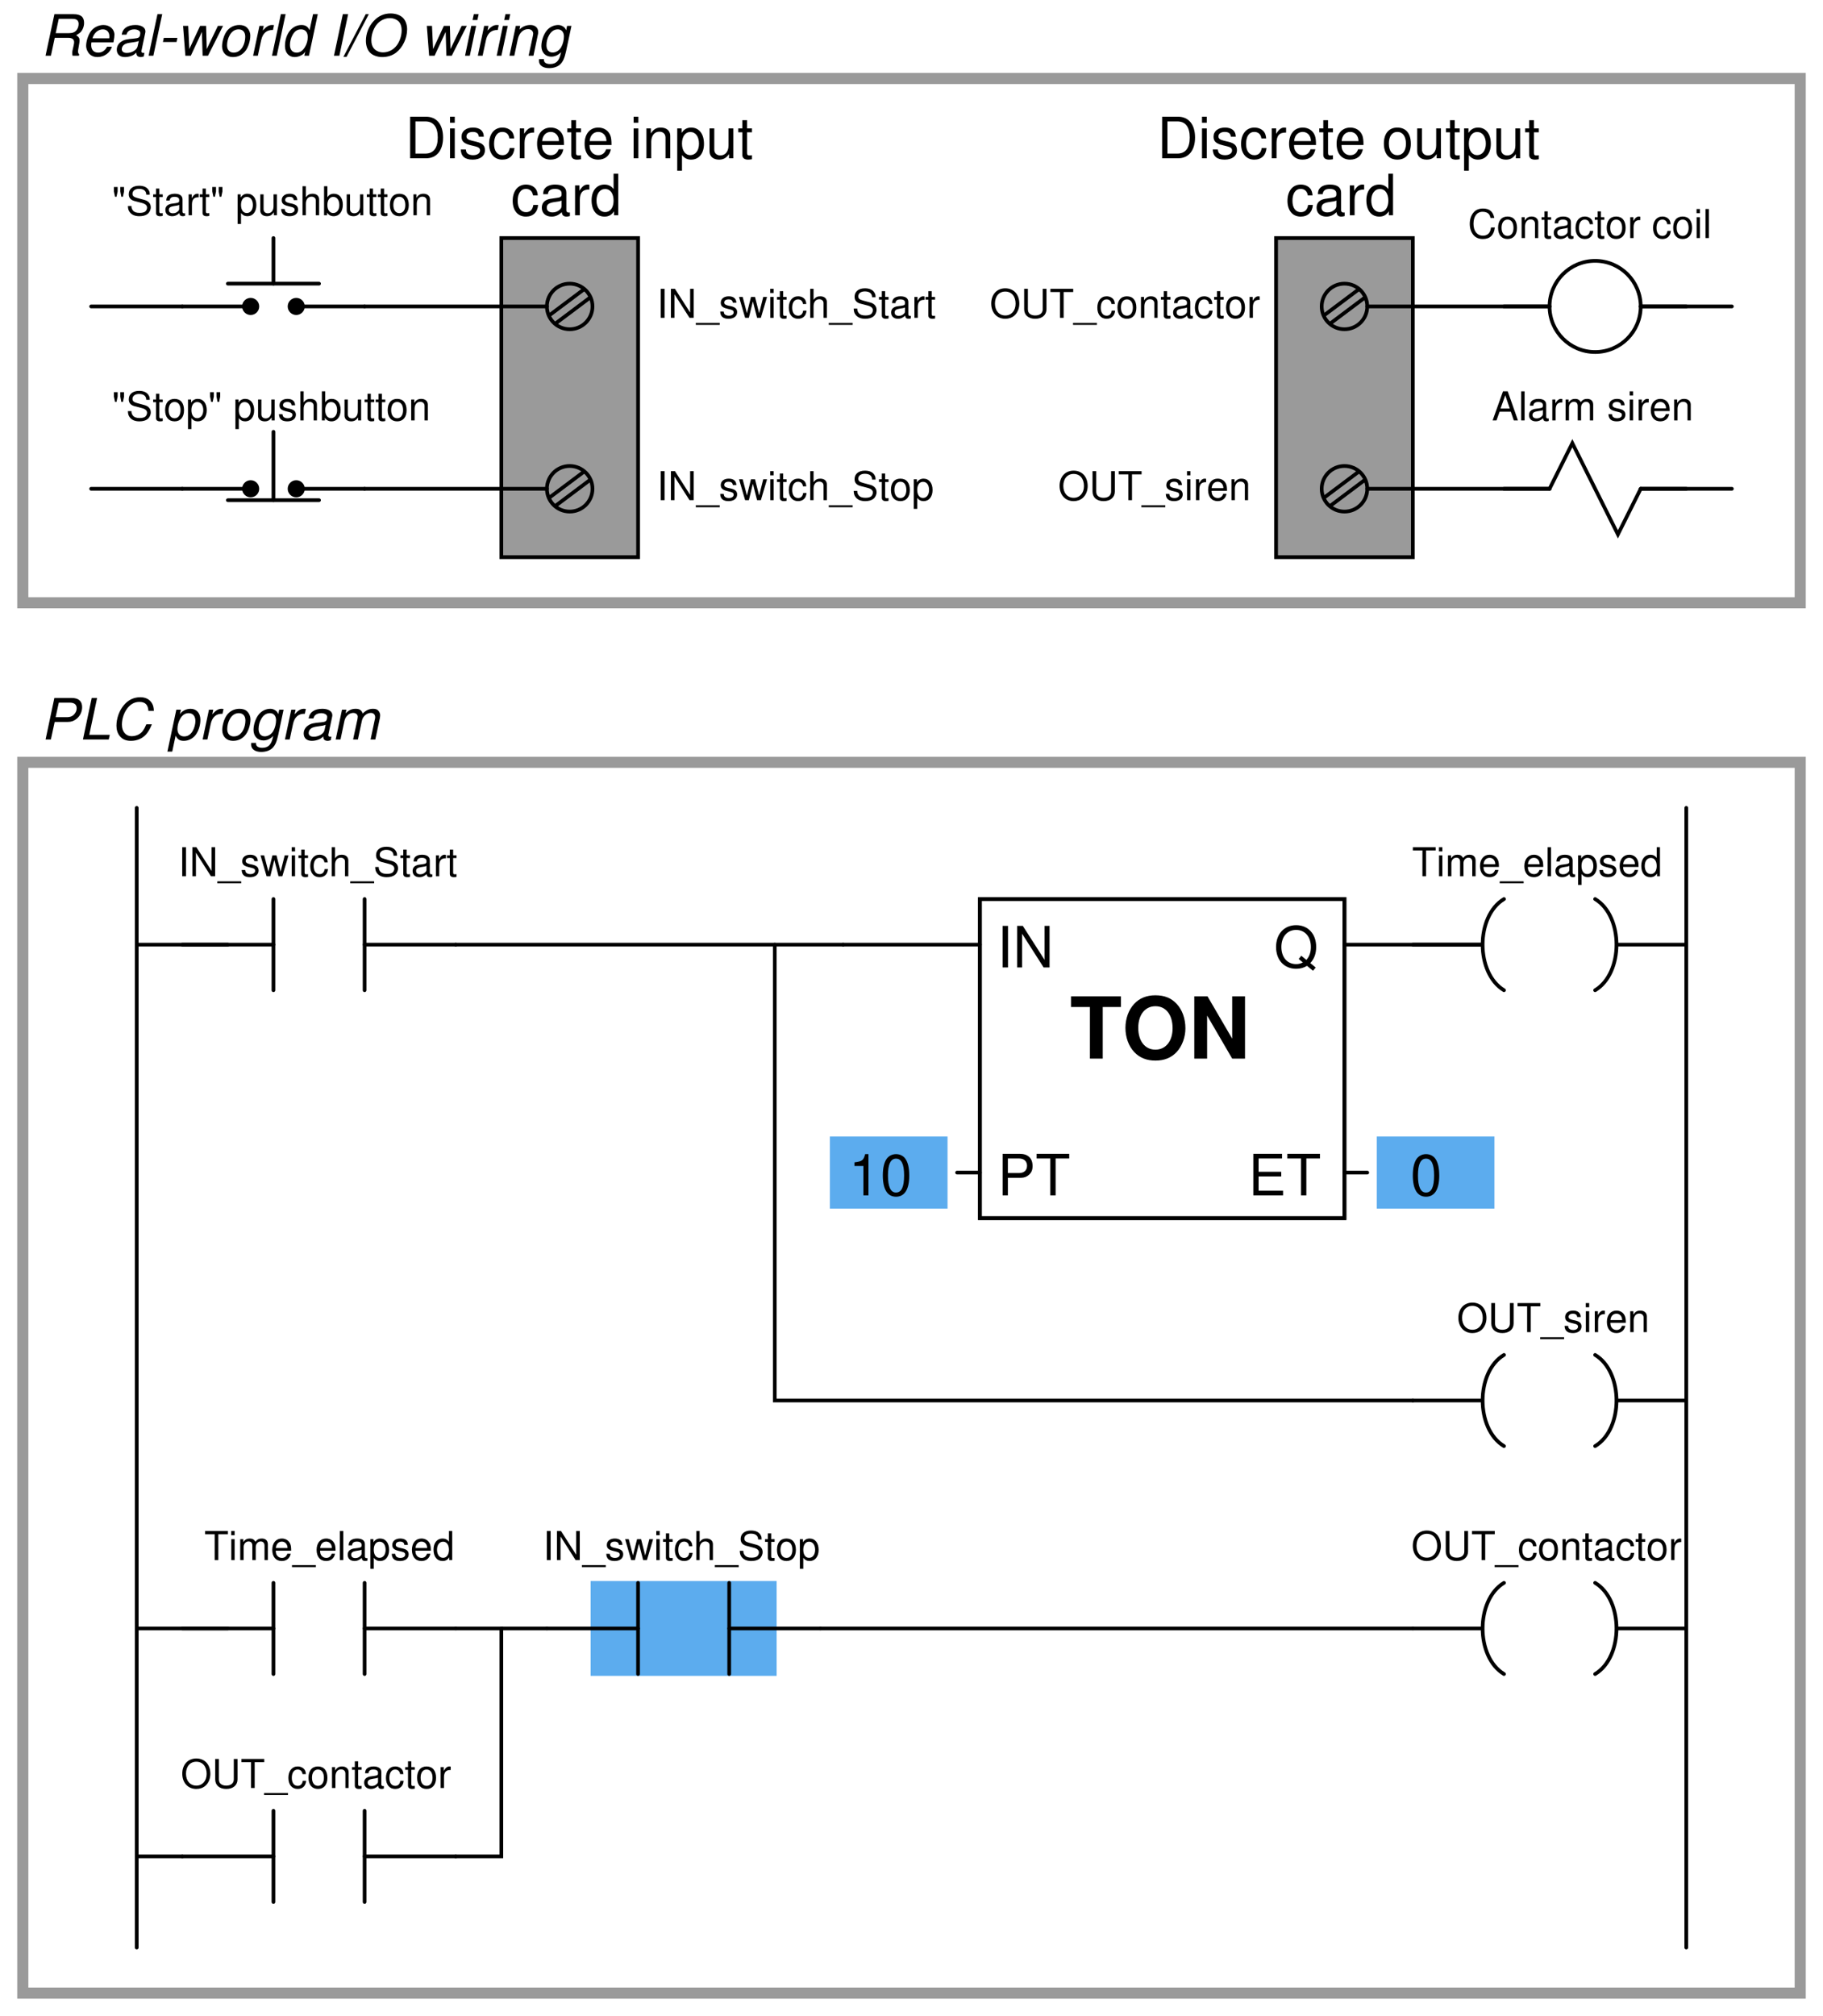 <?xml version="1.0" encoding="UTF-8"?>
<svg xmlns="http://www.w3.org/2000/svg" xmlns:xlink="http://www.w3.org/1999/xlink" viewBox="0 0 359.999 397.999" version="1.2">
<defs>
<g>
<symbol overflow="visible" id="glyph0-0">
<path style="stroke:none;" d=""/>
</symbol>
<symbol overflow="visible" id="glyph0-1">
<path style="stroke:none;" d="M 1 0 L 4.156 0 C 6.234 0 7.5 -1.547 7.5 -4.109 C 7.5 -6.656 6.25 -8.203 4.156 -8.203 L 1 -8.203 Z M 2.047 -0.922 L 2.047 -7.281 L 3.984 -7.281 C 5.609 -7.281 6.453 -6.188 6.453 -4.094 C 6.453 -2.016 5.609 -0.922 3.984 -0.922 Z M 2.047 -0.922 "/>
</symbol>
<symbol overflow="visible" id="glyph0-2">
<path style="stroke:none;" d="M 1.688 -5.891 L 0.75 -5.891 L 0.75 0 L 1.688 0 Z M 1.688 -8.203 L 0.75 -8.203 L 0.75 -7.016 L 1.688 -7.016 Z M 1.688 -8.203 "/>
</symbol>
<symbol overflow="visible" id="glyph0-3">
<path style="stroke:none;" d="M 4.922 -4.25 C 4.922 -5.406 4.156 -6.062 2.797 -6.062 C 1.422 -6.062 0.531 -5.359 0.531 -4.266 C 0.531 -3.344 1 -2.906 2.391 -2.562 L 3.281 -2.344 C 3.922 -2.188 4.188 -1.953 4.188 -1.547 C 4.188 -0.984 3.641 -0.609 2.812 -0.609 C 2.312 -0.609 1.875 -0.75 1.641 -1 C 1.5 -1.172 1.422 -1.344 1.375 -1.75 L 0.375 -1.75 C 0.422 -0.391 1.188 0.266 2.734 0.266 C 4.219 0.266 5.156 -0.469 5.156 -1.609 C 5.156 -2.484 4.672 -2.969 3.5 -3.25 L 2.594 -3.469 C 1.828 -3.641 1.5 -3.891 1.5 -4.312 C 1.5 -4.859 1.984 -5.203 2.75 -5.203 C 3.516 -5.203 3.922 -4.875 3.938 -4.25 Z M 4.922 -4.25 "/>
</symbol>
<symbol overflow="visible" id="glyph0-4">
<path style="stroke:none;" d="M 5.297 -3.922 C 5.25 -4.484 5.125 -4.859 4.906 -5.188 C 4.5 -5.734 3.797 -6.062 2.969 -6.062 C 1.375 -6.062 0.344 -4.797 0.344 -2.844 C 0.344 -0.938 1.359 0.266 2.953 0.266 C 4.359 0.266 5.25 -0.578 5.359 -2.031 L 4.422 -2.031 C 4.266 -1.078 3.781 -0.609 2.984 -0.609 C 1.953 -0.609 1.328 -1.453 1.328 -2.844 C 1.328 -4.312 1.938 -5.203 2.953 -5.203 C 3.75 -5.203 4.234 -4.734 4.359 -3.922 Z M 5.297 -3.922 "/>
</symbol>
<symbol overflow="visible" id="glyph0-5">
<path style="stroke:none;" d="M 0.781 -5.891 L 0.781 0 L 1.719 0 L 1.719 -3.062 C 1.734 -4.484 2.312 -5.109 3.609 -5.078 L 3.609 -6.031 C 3.453 -6.047 3.359 -6.062 3.25 -6.062 C 2.641 -6.062 2.188 -5.703 1.641 -4.828 L 1.641 -5.891 Z M 0.781 -5.891 "/>
</symbol>
<symbol overflow="visible" id="glyph0-6">
<path style="stroke:none;" d="M 5.766 -2.625 C 5.766 -3.531 5.703 -4.078 5.531 -4.516 C 5.156 -5.484 4.25 -6.062 3.156 -6.062 C 1.5 -6.062 0.453 -4.812 0.453 -2.875 C 0.453 -0.922 1.469 0.266 3.125 0.266 C 4.484 0.266 5.406 -0.5 5.641 -1.781 L 4.703 -1.781 C 4.438 -1.016 3.922 -0.609 3.156 -0.609 C 2.562 -0.609 2.062 -0.875 1.75 -1.375 C 1.516 -1.703 1.438 -2.047 1.422 -2.625 Z M 1.453 -3.391 C 1.531 -4.484 2.188 -5.203 3.141 -5.203 C 4.094 -5.203 4.766 -4.453 4.766 -3.391 Z M 1.453 -3.391 "/>
</symbol>
<symbol overflow="visible" id="glyph0-7">
<path style="stroke:none;" d="M 2.859 -5.891 L 1.891 -5.891 L 1.891 -7.516 L 0.953 -7.516 L 0.953 -5.891 L 0.156 -5.891 L 0.156 -5.125 L 0.953 -5.125 L 0.953 -0.672 C 0.953 -0.062 1.359 0.266 2.094 0.266 C 2.344 0.266 2.547 0.234 2.859 0.188 L 2.859 -0.609 C 2.719 -0.578 2.594 -0.562 2.406 -0.562 C 2 -0.562 1.891 -0.672 1.891 -1.094 L 1.891 -5.125 L 2.859 -5.125 Z M 2.859 -5.891 "/>
</symbol>
<symbol overflow="visible" id="glyph0-8">
<path style="stroke:none;" d=""/>
</symbol>
<symbol overflow="visible" id="glyph0-9">
<path style="stroke:none;" d="M 0.781 -5.891 L 0.781 0 L 1.734 0 L 1.734 -3.25 C 1.734 -4.453 2.359 -5.25 3.328 -5.25 C 4.078 -5.25 4.547 -4.797 4.547 -4.078 L 4.547 0 L 5.484 0 L 5.484 -4.453 C 5.484 -5.438 4.75 -6.062 3.609 -6.062 C 2.734 -6.062 2.172 -5.719 1.656 -4.906 L 1.656 -5.891 Z M 0.781 -5.891 "/>
</symbol>
<symbol overflow="visible" id="glyph0-10">
<path style="stroke:none;" d="M 0.609 2.453 L 1.547 2.453 L 1.547 -0.625 C 2.047 -0.016 2.594 0.266 3.359 0.266 C 4.891 0.266 5.891 -0.969 5.891 -2.844 C 5.891 -4.828 4.922 -6.062 3.359 -6.062 C 2.547 -6.062 1.906 -5.703 1.469 -5 L 1.469 -5.891 L 0.609 -5.891 Z M 3.188 -5.188 C 4.234 -5.188 4.906 -4.281 4.906 -2.875 C 4.906 -1.531 4.219 -0.625 3.188 -0.625 C 2.188 -0.625 1.547 -1.516 1.547 -2.906 C 1.547 -4.281 2.188 -5.188 3.188 -5.188 Z M 3.188 -5.188 "/>
</symbol>
<symbol overflow="visible" id="glyph0-11">
<path style="stroke:none;" d="M 5.422 0 L 5.422 -5.891 L 4.484 -5.891 L 4.484 -2.547 C 4.484 -1.344 3.859 -0.562 2.875 -0.562 C 2.141 -0.562 1.672 -1.016 1.672 -1.719 L 1.672 -5.891 L 0.734 -5.891 L 0.734 -1.344 C 0.734 -0.375 1.469 0.266 2.609 0.266 C 3.469 0.266 4.031 -0.047 4.578 -0.828 L 4.578 0 Z M 5.422 0 "/>
</symbol>
<symbol overflow="visible" id="glyph0-12">
<path style="stroke:none;" d="M 6.016 -0.547 C 5.922 -0.531 5.875 -0.531 5.812 -0.531 C 5.484 -0.531 5.312 -0.703 5.312 -0.984 L 5.312 -4.453 C 5.312 -5.5 4.547 -6.062 3.094 -6.062 C 2.234 -6.062 1.547 -5.812 1.141 -5.375 C 0.859 -5.078 0.75 -4.734 0.734 -4.156 L 1.672 -4.156 C 1.75 -4.875 2.188 -5.203 3.062 -5.203 C 3.922 -5.203 4.375 -4.875 4.375 -4.312 L 4.375 -4.078 C 4.359 -3.672 4.156 -3.516 3.391 -3.422 C 2.062 -3.25 1.875 -3.203 1.5 -3.062 C 0.828 -2.766 0.469 -2.25 0.469 -1.484 C 0.469 -0.422 1.219 0.266 2.406 0.266 C 3.156 0.266 3.75 0 4.406 -0.609 C 4.484 0 4.766 0.266 5.375 0.266 C 5.578 0.266 5.703 0.234 6.016 0.156 Z M 4.375 -1.859 C 4.375 -1.547 4.281 -1.344 4 -1.094 C 3.625 -0.75 3.156 -0.562 2.609 -0.562 C 1.875 -0.562 1.453 -0.906 1.453 -1.5 C 1.453 -2.125 1.859 -2.438 2.875 -2.594 C 3.875 -2.719 4.062 -2.766 4.375 -2.906 Z M 4.375 -1.859 "/>
</symbol>
<symbol overflow="visible" id="glyph0-13">
<path style="stroke:none;" d="M 5.562 -8.203 L 4.641 -8.203 L 4.641 -5.156 C 4.234 -5.75 3.609 -6.062 2.828 -6.062 C 1.297 -6.062 0.297 -4.844 0.297 -2.953 C 0.297 -0.969 1.266 0.266 2.859 0.266 C 3.672 0.266 4.234 -0.047 4.734 -0.781 L 4.734 0 L 5.562 0 Z M 2.984 -5.188 C 4 -5.188 4.641 -4.297 4.641 -2.875 C 4.641 -1.516 3.984 -0.625 3 -0.625 C 1.953 -0.625 1.266 -1.531 1.266 -2.906 C 1.266 -4.281 1.953 -5.188 2.984 -5.188 Z M 2.984 -5.188 "/>
</symbol>
<symbol overflow="visible" id="glyph0-14">
<path style="stroke:none;" d="M 3.062 -6.062 C 1.391 -6.062 0.406 -4.875 0.406 -2.906 C 0.406 -0.906 1.391 0.266 3.078 0.266 C 4.734 0.266 5.734 -0.922 5.734 -2.859 C 5.734 -4.906 4.766 -6.062 3.062 -6.062 Z M 3.078 -5.203 C 4.125 -5.203 4.766 -4.328 4.766 -2.875 C 4.766 -1.469 4.109 -0.609 3.078 -0.609 C 2.031 -0.609 1.391 -1.469 1.391 -2.906 C 1.391 -4.328 2.031 -5.203 3.078 -5.203 Z M 3.078 -5.203 "/>
</symbol>
<symbol overflow="visible" id="glyph0-15">
<path style="stroke:none;" d="M 2.906 -5.797 L 2.906 0 L 3.906 0 L 3.906 -8.141 L 3.25 -8.141 C 2.906 -6.891 2.672 -6.719 1.141 -6.516 L 1.141 -5.797 Z M 2.906 -5.797 "/>
</symbol>
<symbol overflow="visible" id="glyph0-16">
<path style="stroke:none;" d="M 3.094 -8.141 C 2.344 -8.141 1.672 -7.797 1.266 -7.25 C 0.75 -6.531 0.484 -5.438 0.484 -3.938 C 0.484 -1.188 1.391 0.266 3.094 0.266 C 4.781 0.266 5.703 -1.188 5.703 -3.875 C 5.703 -5.438 5.453 -6.5 4.922 -7.25 C 4.516 -7.812 3.844 -8.141 3.094 -8.141 Z M 3.094 -7.25 C 4.156 -7.25 4.688 -6.172 4.688 -3.953 C 4.688 -1.641 4.172 -0.562 3.078 -0.562 C 2.031 -0.562 1.5 -1.688 1.5 -3.922 C 1.5 -6.172 2.031 -7.25 3.094 -7.25 Z M 3.094 -7.25 "/>
</symbol>
<symbol overflow="visible" id="glyph0-17">
<path style="stroke:none;" d="M 2.188 -8.203 L 1.125 -8.203 L 1.125 0 L 2.188 0 Z M 2.188 -8.203 "/>
</symbol>
<symbol overflow="visible" id="glyph0-18">
<path style="stroke:none;" d="M 7.266 -8.203 L 6.281 -8.203 L 6.281 -1.5 L 1.984 -8.203 L 0.859 -8.203 L 0.859 0 L 1.844 0 L 1.844 -6.656 L 6.094 0 L 7.266 0 Z M 7.266 -8.203 "/>
</symbol>
<symbol overflow="visible" id="glyph0-19">
<path style="stroke:none;" d="M 8.25 0.016 L 7.188 -0.859 C 7.969 -1.703 8.344 -2.75 8.344 -4.062 C 8.344 -6.609 6.75 -8.344 4.391 -8.344 C 2.016 -8.344 0.422 -6.609 0.422 -4.031 C 0.422 -1.469 2.016 0.266 4.391 0.266 C 5.203 0.266 5.875 0.078 6.531 -0.312 L 7.719 0.656 Z M 5.406 -2.312 L 4.891 -1.672 L 5.719 -0.984 C 5.25 -0.75 4.875 -0.656 4.375 -0.656 C 2.625 -0.656 1.469 -2.016 1.469 -4.031 C 1.469 -6.062 2.625 -7.406 4.391 -7.406 C 6.125 -7.406 7.297 -6.062 7.297 -4.047 C 7.297 -2.984 7.016 -2.172 6.406 -1.484 Z M 5.406 -2.312 "/>
</symbol>
<symbol overflow="visible" id="glyph0-20">
<path style="stroke:none;" d="M 2.062 -3.469 L 4.641 -3.469 C 5.281 -3.469 5.797 -3.672 6.234 -4.062 C 6.734 -4.516 6.938 -5.047 6.938 -5.797 C 6.938 -7.328 6.031 -8.203 4.406 -8.203 L 1.031 -8.203 L 1.031 0 L 2.062 0 Z M 2.062 -4.406 L 2.062 -7.281 L 4.25 -7.281 C 5.25 -7.281 5.844 -6.734 5.844 -5.844 C 5.844 -4.938 5.25 -4.406 4.25 -4.406 Z M 2.062 -4.406 "/>
</symbol>
<symbol overflow="visible" id="glyph0-21">
<path style="stroke:none;" d="M 3.984 -7.281 L 6.672 -7.281 L 6.672 -8.203 L 0.234 -8.203 L 0.234 -7.281 L 2.938 -7.281 L 2.938 0 L 3.984 0 Z M 3.984 -7.281 "/>
</symbol>
<symbol overflow="visible" id="glyph0-22">
<path style="stroke:none;" d="M 2.062 -3.734 L 6.531 -3.734 L 6.531 -4.656 L 2.062 -4.656 L 2.062 -7.281 L 6.688 -7.281 L 6.688 -8.203 L 1.016 -8.203 L 1.016 0 L 6.891 0 L 6.891 -0.922 L 2.062 -0.922 Z M 2.062 -3.734 "/>
</symbol>
<symbol overflow="visible" id="glyph1-0">
<path style="stroke:none;" d=""/>
</symbol>
<symbol overflow="visible" id="glyph1-1">
<path style="stroke:none;" d="M 2.859 -3.531 L 5.547 -3.531 C 6.281 -3.531 6.688 -3.234 6.688 -2.688 C 6.688 -2.5 6.656 -2.266 6.594 -2.016 C 6.328 -0.891 6.328 -0.891 6.328 -0.531 C 6.328 -0.344 6.328 -0.219 6.375 0 L 7.641 0 L 7.688 -0.266 C 7.547 -0.391 7.453 -0.609 7.453 -0.859 C 7.453 -0.984 7.484 -1.172 7.531 -1.422 C 7.734 -2.594 7.766 -2.75 7.766 -2.969 C 7.766 -3.469 7.609 -3.703 7.094 -4.047 C 7.531 -4.297 7.703 -4.422 7.906 -4.594 C 8.359 -5.016 8.656 -5.766 8.656 -6.469 C 8.656 -7.656 8.016 -8.203 6.562 -8.203 L 2.797 -8.203 L 1.047 0 L 2.109 0 Z M 3.047 -4.453 L 3.656 -7.281 L 6.25 -7.281 C 6.844 -7.281 7.125 -7.203 7.344 -6.969 C 7.5 -6.812 7.578 -6.547 7.578 -6.281 C 7.578 -5.844 7.422 -5.359 7.172 -5.047 C 6.844 -4.641 6.375 -4.453 5.641 -4.453 Z M 3.047 -4.453 "/>
</symbol>
<symbol overflow="visible" id="glyph1-2">
<path style="stroke:none;" d="M 6.328 -2.625 C 6.484 -3.516 6.531 -3.781 6.531 -4.141 C 6.531 -5.234 5.594 -6.062 4.375 -6.062 C 3.391 -6.062 2.469 -5.609 1.891 -4.844 C 1.359 -4.141 0.938 -2.875 0.938 -1.953 C 0.938 -1.344 1.219 -0.719 1.641 -0.297 C 2.031 0.078 2.531 0.266 3.172 0.266 C 4.516 0.266 5.688 -0.578 6.031 -1.781 L 5.078 -1.781 C 4.688 -1.016 4.078 -0.609 3.328 -0.609 C 2.438 -0.609 1.938 -1.156 1.938 -2.109 C 1.938 -2.359 1.953 -2.469 1.984 -2.625 Z M 2.188 -3.438 C 2.484 -4.484 3.312 -5.203 4.234 -5.203 C 5.031 -5.203 5.531 -4.656 5.531 -3.812 C 5.531 -3.719 5.531 -3.625 5.5 -3.438 Z M 2.188 -3.438 "/>
</symbol>
<symbol overflow="visible" id="glyph1-3">
<path style="stroke:none;" d="M 6.203 -0.578 C 6.109 -0.547 6.062 -0.547 6.016 -0.547 C 5.719 -0.547 5.594 -0.656 5.594 -0.875 C 5.594 -0.906 5.594 -0.953 5.609 -0.984 L 6.328 -4.375 C 6.391 -4.688 6.391 -4.688 6.391 -4.797 C 6.391 -5.562 5.609 -6.062 4.438 -6.062 C 2.859 -6.062 1.906 -5.406 1.703 -4.156 L 2.641 -4.156 C 2.75 -4.469 2.828 -4.625 2.984 -4.781 C 3.234 -5.047 3.703 -5.203 4.188 -5.203 C 4.859 -5.203 5.375 -4.891 5.375 -4.484 C 5.375 -4.438 5.359 -4.359 5.359 -4.266 L 5.328 -4.062 C 5.219 -3.594 5 -3.469 4.188 -3.391 C 2.672 -3.266 2.203 -3.156 1.656 -2.797 C 1.062 -2.438 0.734 -1.828 0.734 -1.188 C 0.734 -0.281 1.344 0.266 2.344 0.266 C 2.75 0.266 3.203 0.188 3.625 0.031 C 3.969 -0.094 4.156 -0.203 4.609 -0.609 L 4.609 -0.484 C 4.609 -0.016 4.922 0.266 5.469 0.266 C 5.609 0.266 5.641 0.266 5.906 0.188 C 5.922 0.188 6 0.172 6.062 0.156 Z M 4.844 -1.844 C 4.703 -1.141 3.719 -0.547 2.719 -0.547 C 2.078 -0.547 1.719 -0.828 1.719 -1.297 C 1.719 -1.672 1.938 -2.031 2.266 -2.234 C 2.547 -2.406 2.875 -2.5 3.438 -2.578 C 4.484 -2.719 4.578 -2.734 5.078 -2.906 Z M 4.844 -1.844 "/>
</symbol>
<symbol overflow="visible" id="glyph1-4">
<path style="stroke:none;" d="M 3.453 -8.203 L 2.516 -8.203 L 0.766 0 L 1.703 0 Z M 3.453 -8.203 "/>
</symbol>
<symbol overflow="visible" id="glyph1-5">
<path style="stroke:none;" d="M 3.953 -3.516 L 1.266 -3.516 L 1.094 -2.703 L 3.781 -2.703 Z M 3.953 -3.516 "/>
</symbol>
<symbol overflow="visible" id="glyph1-6">
<path style="stroke:none;" d="M 6.25 0 L 9.219 -5.891 L 8.203 -5.891 L 6 -1.312 L 5.875 -5.891 L 4.688 -5.891 L 2.562 -1.312 L 2.344 -5.891 L 1.328 -5.891 L 1.781 0 L 2.859 0 L 5.047 -4.703 L 5.188 0 Z M 6.25 0 "/>
</symbol>
<symbol overflow="visible" id="glyph1-7">
<path style="stroke:none;" d="M 4.312 -6.062 C 3.281 -6.062 2.344 -5.594 1.781 -4.766 C 1.266 -4.031 0.906 -2.797 0.906 -1.844 C 0.906 -0.594 1.766 0.266 3.031 0.266 C 4.109 0.266 4.969 -0.188 5.594 -1.047 C 6.109 -1.75 6.484 -2.984 6.484 -3.953 C 6.484 -4.562 6.25 -5.125 5.859 -5.516 C 5.484 -5.891 4.969 -6.062 4.312 -6.062 Z M 4.172 -5.203 C 5 -5.203 5.484 -4.672 5.484 -3.75 C 5.484 -3.078 5.312 -2.344 5 -1.781 C 4.562 -1.016 3.953 -0.609 3.188 -0.609 C 2.391 -0.609 1.891 -1.156 1.891 -2.062 C 1.891 -2.719 2.078 -3.453 2.391 -4.016 C 2.797 -4.781 3.438 -5.203 4.172 -5.203 Z M 4.172 -5.203 "/>
</symbol>
<symbol overflow="visible" id="glyph1-8">
<path style="stroke:none;" d="M 2.031 -5.891 L 0.781 0 L 1.719 0 L 2.375 -3.062 C 2.672 -4.438 3.469 -5.125 4.703 -5.078 L 4.906 -6.031 C 4.766 -6.047 4.672 -6.062 4.547 -6.062 C 3.891 -6.062 3.391 -5.766 2.688 -4.969 L 2.875 -5.891 Z M 2.031 -5.891 "/>
</symbol>
<symbol overflow="visible" id="glyph1-9">
<path style="stroke:none;" d="M 7.312 -8.203 L 6.375 -8.203 L 5.688 -5.047 C 5.328 -5.766 4.875 -6.062 4.078 -6.062 C 2.219 -6.062 0.828 -4.281 0.828 -1.906 C 0.828 -0.594 1.578 0.266 2.75 0.266 C 3.234 0.266 3.75 0.109 4.203 -0.172 C 4.531 -0.375 4.688 -0.547 4.844 -0.859 L 4.656 0 L 5.562 0 Z M 4 -5.203 C 4.844 -5.203 5.328 -4.641 5.328 -3.672 C 5.328 -3 5.141 -2.328 4.797 -1.75 C 4.359 -0.984 3.812 -0.609 3.125 -0.609 C 2.297 -0.609 1.812 -1.172 1.812 -2.141 C 1.812 -2.781 1.984 -3.484 2.312 -4.062 C 2.734 -4.844 3.281 -5.203 4 -5.203 Z M 4 -5.203 "/>
</symbol>
<symbol overflow="visible" id="glyph1-10">
<path style="stroke:none;" d=""/>
</symbol>
<symbol overflow="visible" id="glyph1-11">
<path style="stroke:none;" d="M 3.922 -8.203 L 2.875 -8.203 L 1.125 0 L 2.188 0 Z M 3.922 -8.203 "/>
</symbol>
<symbol overflow="visible" id="glyph1-12">
<path style="stroke:none;" d="M 4.266 -8.203 L -0.141 0.219 L 0.484 0.219 L 4.875 -8.203 Z M 4.266 -8.203 "/>
</symbol>
<symbol overflow="visible" id="glyph1-13">
<path style="stroke:none;" d="M 6.047 -8.344 C 4.766 -8.344 3.672 -7.859 2.766 -6.906 C 1.766 -5.875 1.172 -4.406 1.172 -2.953 C 1.172 -1.984 1.469 -1.125 1.984 -0.609 C 2.531 -0.062 3.438 0.266 4.406 0.266 C 5.453 0.266 6.406 -0.047 7.141 -0.609 C 8.453 -1.625 9.312 -3.438 9.312 -5.219 C 9.312 -6.109 9 -6.969 8.5 -7.469 C 7.953 -8.016 7.062 -8.344 6.047 -8.344 Z M 5.906 -7.422 C 6.672 -7.422 7.391 -7.109 7.781 -6.609 C 8.078 -6.219 8.234 -5.688 8.234 -5.016 C 8.234 -3.984 7.891 -2.906 7.297 -2.078 C 6.625 -1.172 5.641 -0.656 4.547 -0.656 C 3.812 -0.656 3.109 -0.969 2.719 -1.469 C 2.406 -1.859 2.25 -2.391 2.25 -3.047 C 2.25 -4.078 2.594 -5.172 3.188 -6 C 3.844 -6.891 4.844 -7.422 5.906 -7.422 Z M 5.906 -7.422 "/>
</symbol>
<symbol overflow="visible" id="glyph1-14">
<path style="stroke:none;" d="M 2.938 -5.891 L 1.984 -5.891 L 0.75 0 L 1.688 0 Z M 3.438 -8.203 L 2.484 -8.203 L 2.234 -7.047 L 3.188 -7.047 Z M 3.438 -8.203 "/>
</symbol>
<symbol overflow="visible" id="glyph1-15">
<path style="stroke:none;" d="M 2.031 -5.891 L 0.781 0 L 1.734 0 L 2.422 -3.25 C 2.688 -4.484 3.469 -5.25 4.484 -5.25 C 5.047 -5.25 5.469 -4.859 5.469 -4.344 C 5.469 -4.281 5.438 -4.125 5.406 -3.922 L 4.562 0 L 5.516 0 L 6.406 -4.234 C 6.453 -4.375 6.453 -4.516 6.453 -4.656 C 6.453 -5.516 5.859 -6.062 4.922 -6.062 C 4.078 -6.062 3.328 -5.766 2.75 -5.156 L 2.891 -5.891 Z M 2.031 -5.891 "/>
</symbol>
<symbol overflow="visible" id="glyph1-16">
<path style="stroke:none;" d="M 5.906 -5.891 L 5.719 -5.016 C 5.547 -5.391 5.438 -5.547 5.188 -5.719 C 4.891 -5.938 4.531 -6.062 4.156 -6.062 C 3.281 -6.062 2.406 -5.641 1.859 -4.938 C 1.25 -4.188 0.828 -2.938 0.828 -1.891 C 0.828 -0.656 1.625 0.188 2.781 0.188 C 3.484 0.188 4.141 -0.109 4.719 -0.703 L 4.672 -0.5 C 4.344 1.031 3.75 1.641 2.547 1.641 C 1.781 1.641 1.328 1.344 1.328 0.828 L 1.328 0.672 L 0.375 0.672 C 0.375 0.875 0.359 0.984 0.359 1.031 C 0.359 1.891 1.141 2.453 2.344 2.453 C 3.25 2.453 4.031 2.188 4.547 1.703 C 5.109 1.156 5.406 0.469 5.719 -0.953 L 6.766 -5.891 Z M 4.078 -5.203 C 4.812 -5.203 5.281 -4.656 5.281 -3.812 C 5.281 -3.109 5.078 -2.297 4.766 -1.734 C 4.391 -1.047 3.719 -0.625 3.047 -0.625 C 2.297 -0.625 1.828 -1.172 1.828 -2.062 C 1.828 -2.75 2 -3.469 2.344 -4.047 C 2.75 -4.797 3.359 -5.203 4.078 -5.203 Z M 4.078 -5.203 "/>
</symbol>
<symbol overflow="visible" id="glyph1-17">
<path style="stroke:none;" d="M 2.828 -3.469 L 5.391 -3.469 C 6.094 -3.469 6.625 -3.656 7.125 -4.062 C 7.844 -4.625 8.25 -5.484 8.25 -6.391 C 8.25 -7.578 7.547 -8.203 6.172 -8.203 L 2.766 -8.203 L 1.031 0 L 2.078 0 Z M 3.016 -4.406 L 3.641 -7.281 L 5.812 -7.281 C 6.688 -7.281 7.172 -6.891 7.172 -6.188 C 7.172 -5.781 7.047 -5.422 6.766 -5.078 C 6.406 -4.609 5.922 -4.406 5.203 -4.406 Z M 3.016 -4.406 "/>
</symbol>
<symbol overflow="visible" id="glyph1-18">
<path style="stroke:none;" d="M 3.703 -8.203 L 2.641 -8.203 L 0.906 0 L 6 0 L 6.203 -0.922 L 2.156 -0.922 Z M 3.703 -8.203 "/>
</symbol>
<symbol overflow="visible" id="glyph1-19">
<path style="stroke:none;" d="M 8.656 -5.656 C 8.625 -6.328 8.516 -6.75 8.297 -7.125 C 7.844 -7.922 7.047 -8.344 5.984 -8.344 C 4.672 -8.344 3.578 -7.812 2.703 -6.75 C 1.812 -5.688 1.266 -4.141 1.266 -2.719 C 1.266 -1.938 1.484 -1.219 1.906 -0.703 C 2.422 -0.047 3.125 0.266 4.125 0.266 C 5.328 0.266 6.359 -0.188 7.094 -0.984 C 7.531 -1.469 7.891 -2.078 8.266 -3 L 7.172 -3 C 6.891 -2.344 6.703 -2.016 6.5 -1.734 C 6.031 -1.062 5.172 -0.656 4.281 -0.656 C 3.109 -0.656 2.344 -1.562 2.344 -2.922 C 2.344 -3.953 2.672 -5.078 3.25 -5.922 C 3.938 -6.938 4.766 -7.422 5.797 -7.422 C 6.938 -7.422 7.5 -6.875 7.578 -5.656 Z M 8.656 -5.656 "/>
</symbol>
<symbol overflow="visible" id="glyph1-20">
<path style="stroke:none;" d="M 0.078 2.391 L 1.031 2.391 L 1.703 -0.766 C 2.047 -0.031 2.516 0.266 3.312 0.266 C 4.188 0.266 5.031 -0.141 5.609 -0.844 C 6.203 -1.594 6.594 -2.75 6.594 -3.875 C 6.594 -5.219 5.844 -6.062 4.641 -6.062 C 3.75 -6.062 2.859 -5.578 2.547 -4.953 L 2.75 -5.891 L 1.844 -5.891 Z M 4.266 -5.203 C 5.109 -5.203 5.609 -4.625 5.609 -3.641 C 5.609 -3.031 5.406 -2.312 5.109 -1.75 C 4.688 -0.984 4.125 -0.609 3.391 -0.609 C 2.562 -0.609 2.062 -1.172 2.062 -2.062 C 2.062 -2.75 2.25 -3.469 2.594 -4.062 C 3 -4.812 3.562 -5.203 4.266 -5.203 Z M 4.266 -5.203 "/>
</symbol>
<symbol overflow="visible" id="glyph1-21">
<path style="stroke:none;" d="M 2.047 -5.891 L 0.797 0 L 1.75 0 L 2.531 -3.703 C 2.719 -4.562 3.469 -5.25 4.234 -5.25 C 4.781 -5.25 5.156 -4.953 5.156 -4.484 C 5.156 -4.359 5.125 -4.203 5.109 -4.062 L 4.234 0 L 5.188 0 L 5.969 -3.703 C 6.156 -4.578 6.938 -5.25 7.734 -5.25 C 8.266 -5.25 8.594 -4.922 8.594 -4.391 C 8.594 -4.219 8.594 -4.219 8.5 -3.844 L 7.688 0 L 8.625 0 L 9.516 -4.203 C 9.547 -4.312 9.578 -4.688 9.578 -4.812 C 9.578 -5.125 9.453 -5.438 9.219 -5.688 C 8.984 -5.953 8.688 -6.062 8.156 -6.062 C 7.406 -6.062 6.781 -5.766 6.125 -5.125 C 5.938 -5.766 5.5 -6.062 4.766 -6.062 C 3.984 -6.062 3.469 -5.844 2.75 -5.156 L 2.906 -5.891 Z M 2.047 -5.891 "/>
</symbol>
<symbol overflow="visible" id="glyph2-0">
<path style="stroke:none;" d=""/>
</symbol>
<symbol overflow="visible" id="glyph2-1">
<path style="stroke:none;" d="M 0.406 -5.578 L 0.406 -4.703 L 0.625 -3.656 L 0.922 -3.656 L 1.141 -4.703 L 1.141 -5.578 Z M 1.672 -5.578 L 1.672 -4.703 L 1.875 -3.656 L 2.188 -3.656 L 2.406 -4.703 L 2.406 -5.578 Z M 1.672 -5.578 "/>
</symbol>
<symbol overflow="visible" id="glyph2-2">
<path style="stroke:none;" d="M 4.688 -4.062 C 4.688 -4.453 4.672 -4.562 4.547 -4.828 C 4.234 -5.484 3.562 -5.828 2.594 -5.828 C 1.328 -5.828 0.547 -5.188 0.547 -4.156 C 0.547 -3.453 0.922 -3.016 1.672 -2.812 L 3.109 -2.438 C 3.828 -2.25 4.156 -1.953 4.156 -1.5 C 4.156 -1.203 4 -0.875 3.75 -0.703 C 3.516 -0.547 3.156 -0.469 2.688 -0.469 C 2.062 -0.469 1.641 -0.609 1.375 -0.938 C 1.156 -1.203 1.062 -1.469 1.078 -1.828 L 0.375 -1.828 C 0.391 -1.297 0.484 -0.953 0.719 -0.641 C 1.109 -0.094 1.766 0.188 2.641 0.188 C 3.328 0.188 3.891 0.031 4.266 -0.266 C 4.641 -0.562 4.891 -1.078 4.891 -1.578 C 4.891 -2.281 4.453 -2.797 3.672 -3.016 L 2.234 -3.406 C 1.531 -3.594 1.281 -3.812 1.281 -4.25 C 1.281 -4.828 1.797 -5.219 2.562 -5.219 C 3.484 -5.219 4 -4.812 4 -4.062 Z M 4.688 -4.062 "/>
</symbol>
<symbol overflow="visible" id="glyph2-3">
<path style="stroke:none;" d="M 2 -4.125 L 1.328 -4.125 L 1.328 -5.266 L 0.672 -5.266 L 0.672 -4.125 L 0.109 -4.125 L 0.109 -3.594 L 0.672 -3.594 L 0.672 -0.469 C 0.672 -0.047 0.953 0.188 1.469 0.188 C 1.641 0.188 1.781 0.172 2 0.125 L 2 -0.422 C 1.906 -0.406 1.812 -0.391 1.688 -0.391 C 1.406 -0.391 1.328 -0.469 1.328 -0.766 L 1.328 -3.594 L 2 -3.594 Z M 2 -4.125 "/>
</symbol>
<symbol overflow="visible" id="glyph2-4">
<path style="stroke:none;" d="M 4.219 -0.391 C 4.141 -0.375 4.109 -0.375 4.078 -0.375 C 3.844 -0.375 3.719 -0.484 3.719 -0.688 L 3.719 -3.125 C 3.719 -3.844 3.188 -4.25 2.172 -4.25 C 1.562 -4.25 1.078 -4.078 0.797 -3.766 C 0.609 -3.547 0.531 -3.312 0.516 -2.906 L 1.172 -2.906 C 1.234 -3.406 1.531 -3.641 2.141 -3.641 C 2.734 -3.641 3.062 -3.422 3.062 -3.031 L 3.062 -2.844 C 3.062 -2.562 2.906 -2.469 2.375 -2.391 C 1.453 -2.281 1.312 -2.25 1.062 -2.141 C 0.578 -1.938 0.328 -1.578 0.328 -1.047 C 0.328 -0.297 0.844 0.188 1.688 0.188 C 2.203 0.188 2.625 0 3.094 -0.422 C 3.141 0 3.344 0.188 3.766 0.188 C 3.906 0.188 4 0.172 4.219 0.109 Z M 3.062 -1.297 C 3.062 -1.078 3 -0.938 2.797 -0.766 C 2.531 -0.516 2.219 -0.391 1.828 -0.391 C 1.312 -0.391 1.016 -0.641 1.016 -1.062 C 1.016 -1.484 1.297 -1.703 2.016 -1.812 C 2.703 -1.906 2.844 -1.938 3.062 -2.047 Z M 3.062 -1.297 "/>
</symbol>
<symbol overflow="visible" id="glyph2-5">
<path style="stroke:none;" d="M 0.547 -4.125 L 0.547 0 L 1.203 0 L 1.203 -2.141 C 1.219 -3.141 1.625 -3.578 2.531 -3.547 L 2.531 -4.219 C 2.422 -4.234 2.359 -4.25 2.281 -4.25 C 1.844 -4.25 1.531 -4 1.156 -3.375 L 1.156 -4.125 Z M 0.547 -4.125 "/>
</symbol>
<symbol overflow="visible" id="glyph2-6">
<path style="stroke:none;" d=""/>
</symbol>
<symbol overflow="visible" id="glyph2-7">
<path style="stroke:none;" d="M 0.422 1.719 L 1.094 1.719 L 1.094 -0.438 C 1.438 -0.016 1.812 0.188 2.359 0.188 C 3.422 0.188 4.125 -0.672 4.125 -2 C 4.125 -3.375 3.438 -4.25 2.344 -4.25 C 1.781 -4.25 1.344 -4 1.031 -3.5 L 1.031 -4.125 L 0.422 -4.125 Z M 2.234 -3.625 C 2.969 -3.625 3.438 -3 3.438 -2.016 C 3.438 -1.078 2.953 -0.438 2.234 -0.438 C 1.531 -0.438 1.094 -1.062 1.094 -2.031 C 1.094 -3 1.531 -3.625 2.234 -3.625 Z M 2.234 -3.625 "/>
</symbol>
<symbol overflow="visible" id="glyph2-8">
<path style="stroke:none;" d="M 3.797 0 L 3.797 -4.125 L 3.141 -4.125 L 3.141 -1.781 C 3.141 -0.938 2.703 -0.391 2.016 -0.391 C 1.5 -0.391 1.172 -0.703 1.172 -1.203 L 1.172 -4.125 L 0.516 -4.125 L 0.516 -0.938 C 0.516 -0.266 1.031 0.188 1.828 0.188 C 2.438 0.188 2.812 -0.031 3.203 -0.578 L 3.203 0 Z M 3.797 0 "/>
</symbol>
<symbol overflow="visible" id="glyph2-9">
<path style="stroke:none;" d="M 3.453 -2.984 C 3.438 -3.781 2.906 -4.25 1.953 -4.25 C 1 -4.25 0.375 -3.75 0.375 -2.984 C 0.375 -2.344 0.703 -2.031 1.672 -1.797 L 2.297 -1.641 C 2.75 -1.531 2.922 -1.375 2.922 -1.078 C 2.922 -0.688 2.547 -0.422 1.969 -0.422 C 1.609 -0.422 1.312 -0.531 1.156 -0.703 C 1.047 -0.812 1 -0.938 0.953 -1.234 L 0.266 -1.234 C 0.297 -0.281 0.828 0.188 1.906 0.188 C 2.953 0.188 3.609 -0.328 3.609 -1.125 C 3.609 -1.734 3.266 -2.078 2.453 -2.281 L 1.812 -2.422 C 1.281 -2.547 1.062 -2.719 1.062 -3.016 C 1.062 -3.406 1.391 -3.641 1.922 -3.641 C 2.453 -3.641 2.734 -3.406 2.75 -2.984 Z M 3.453 -2.984 "/>
</symbol>
<symbol overflow="visible" id="glyph2-10">
<path style="stroke:none;" d="M 0.547 -5.734 L 0.547 0 L 1.203 0 L 1.203 -2.281 C 1.203 -3.125 1.641 -3.672 2.328 -3.672 C 2.547 -3.672 2.75 -3.609 2.906 -3.484 C 3.094 -3.344 3.172 -3.156 3.172 -2.859 L 3.172 0 L 3.828 0 L 3.828 -3.125 C 3.828 -3.812 3.328 -4.25 2.531 -4.25 C 1.938 -4.25 1.594 -4.062 1.203 -3.562 L 1.203 -5.734 Z M 0.547 -5.734 "/>
</symbol>
<symbol overflow="visible" id="glyph2-11">
<path style="stroke:none;" d="M 0.422 -5.734 L 0.422 0 L 1.016 0 L 1.016 -0.531 C 1.328 -0.047 1.75 0.188 2.328 0.188 C 3.406 0.188 4.125 -0.703 4.125 -2.078 C 4.125 -3.422 3.453 -4.25 2.359 -4.25 C 1.781 -4.25 1.391 -4.031 1.078 -3.562 L 1.078 -5.734 Z M 2.234 -3.625 C 2.969 -3.625 3.438 -3 3.438 -2.016 C 3.438 -1.078 2.938 -0.438 2.234 -0.438 C 1.531 -0.438 1.078 -1.062 1.078 -2.031 C 1.078 -3 1.531 -3.625 2.234 -3.625 Z M 2.234 -3.625 "/>
</symbol>
<symbol overflow="visible" id="glyph2-12">
<path style="stroke:none;" d="M 2.141 -4.25 C 0.969 -4.25 0.281 -3.422 0.281 -2.031 C 0.281 -0.641 0.969 0.188 2.156 0.188 C 3.312 0.188 4.016 -0.641 4.016 -2 C 4.016 -3.438 3.344 -4.25 2.141 -4.25 Z M 2.156 -3.641 C 2.891 -3.641 3.328 -3.031 3.328 -2.016 C 3.328 -1.031 2.875 -0.422 2.156 -0.422 C 1.422 -0.422 0.969 -1.031 0.969 -2.031 C 0.969 -3.031 1.422 -3.641 2.156 -3.641 Z M 2.156 -3.641 "/>
</symbol>
<symbol overflow="visible" id="glyph2-13">
<path style="stroke:none;" d="M 0.547 -4.125 L 0.547 0 L 1.219 0 L 1.219 -2.281 C 1.219 -3.125 1.656 -3.672 2.328 -3.672 C 2.844 -3.672 3.188 -3.359 3.188 -2.859 L 3.188 0 L 3.828 0 L 3.828 -3.125 C 3.828 -3.797 3.328 -4.25 2.531 -4.25 C 1.906 -4.25 1.516 -4.016 1.156 -3.438 L 1.156 -4.125 Z M 0.547 -4.125 "/>
</symbol>
<symbol overflow="visible" id="glyph2-14">
<path style="stroke:none;" d="M 1.531 -5.734 L 0.781 -5.734 L 0.781 0 L 1.531 0 Z M 1.531 -5.734 "/>
</symbol>
<symbol overflow="visible" id="glyph2-15">
<path style="stroke:none;" d="M 5.094 -5.734 L 4.391 -5.734 L 4.391 -1.047 L 1.391 -5.734 L 0.594 -5.734 L 0.594 0 L 1.297 0 L 1.297 -4.656 L 4.266 0 L 5.094 0 Z M 5.094 -5.734 "/>
</symbol>
<symbol overflow="visible" id="glyph2-16">
<path style="stroke:none;" d="M 4.547 1 L -0.172 1 L -0.172 1.391 L 4.547 1.391 Z M 4.547 1 "/>
</symbol>
<symbol overflow="visible" id="glyph2-17">
<path style="stroke:none;" d="M 4.359 0 L 5.578 -4.125 L 4.828 -4.125 L 4.016 -0.906 L 3.203 -4.125 L 2.406 -4.125 L 1.609 -0.906 L 0.766 -4.125 L 0.047 -4.125 L 1.25 0 L 1.984 0 L 2.781 -3.234 L 3.609 0 Z M 4.359 0 "/>
</symbol>
<symbol overflow="visible" id="glyph2-18">
<path style="stroke:none;" d="M 1.188 -4.125 L 0.531 -4.125 L 0.531 0 L 1.188 0 Z M 1.188 -5.734 L 0.516 -5.734 L 0.516 -4.906 L 1.188 -4.906 Z M 1.188 -5.734 "/>
</symbol>
<symbol overflow="visible" id="glyph2-19">
<path style="stroke:none;" d="M 3.703 -2.734 C 3.672 -3.141 3.594 -3.406 3.438 -3.625 C 3.156 -4.016 2.656 -4.25 2.078 -4.25 C 0.953 -4.25 0.25 -3.359 0.25 -2 C 0.25 -0.656 0.953 0.188 2.078 0.188 C 3.062 0.188 3.672 -0.406 3.75 -1.422 L 3.094 -1.422 C 2.984 -0.75 2.641 -0.422 2.094 -0.422 C 1.359 -0.422 0.922 -1.016 0.922 -2 C 0.922 -3.031 1.359 -3.641 2.078 -3.641 C 2.625 -3.641 2.969 -3.312 3.047 -2.734 Z M 3.703 -2.734 "/>
</symbol>
<symbol overflow="visible" id="glyph2-20">
<path style="stroke:none;" d="M 3.062 -5.828 C 1.422 -5.828 0.297 -4.625 0.297 -2.828 C 0.297 -1.031 1.406 0.188 3.078 0.188 C 3.766 0.188 4.391 -0.031 4.844 -0.422 C 5.469 -0.953 5.844 -1.844 5.844 -2.781 C 5.844 -4.625 4.75 -5.828 3.062 -5.828 Z M 3.062 -5.188 C 4.312 -5.188 5.109 -4.25 5.109 -2.797 C 5.109 -1.406 4.281 -0.469 3.078 -0.469 C 1.844 -0.469 1.031 -1.406 1.031 -2.828 C 1.031 -4.25 1.844 -5.188 3.062 -5.188 Z M 3.062 -5.188 "/>
</symbol>
<symbol overflow="visible" id="glyph2-21">
<path style="stroke:none;" d="M 4.344 -5.734 L 4.344 -1.703 C 4.344 -0.938 3.781 -0.469 2.859 -0.469 C 2.438 -0.469 2.094 -0.562 1.812 -0.766 C 1.531 -0.984 1.406 -1.281 1.406 -1.703 L 1.406 -5.734 L 0.672 -5.734 L 0.672 -1.703 C 0.672 -0.547 1.5 0.188 2.859 0.188 C 4.219 0.188 5.078 -0.562 5.078 -1.703 L 5.078 -5.734 Z M 4.344 -5.734 "/>
</symbol>
<symbol overflow="visible" id="glyph2-22">
<path style="stroke:none;" d="M 2.781 -5.094 L 4.672 -5.094 L 4.672 -5.734 L 0.172 -5.734 L 0.172 -5.094 L 2.062 -5.094 L 2.062 0 L 2.781 0 Z M 2.781 -5.094 "/>
</symbol>
<symbol overflow="visible" id="glyph2-23">
<path style="stroke:none;" d="M 4.047 -1.844 C 4.047 -2.469 4 -2.844 3.875 -3.156 C 3.609 -3.828 2.984 -4.25 2.203 -4.25 C 1.062 -4.25 0.312 -3.375 0.312 -2.016 C 0.312 -0.641 1.031 0.188 2.188 0.188 C 3.141 0.188 3.781 -0.359 3.953 -1.25 L 3.297 -1.25 C 3.109 -0.703 2.734 -0.422 2.219 -0.422 C 1.797 -0.422 1.438 -0.609 1.219 -0.953 C 1.062 -1.203 1.016 -1.438 1 -1.844 Z M 1.016 -2.375 C 1.078 -3.141 1.531 -3.641 2.203 -3.641 C 2.859 -3.641 3.328 -3.125 3.328 -2.375 Z M 1.016 -2.375 "/>
</symbol>
<symbol overflow="visible" id="glyph2-24">
<path style="stroke:none;" d="M 5.219 -3.969 C 4.984 -5.219 4.266 -5.828 3 -5.828 C 2.234 -5.828 1.609 -5.594 1.188 -5.125 C 0.656 -4.547 0.375 -3.734 0.375 -2.797 C 0.375 -1.859 0.672 -1.047 1.203 -0.484 C 1.656 -0.031 2.219 0.188 2.969 0.188 C 4.375 0.188 5.156 -0.578 5.328 -2.094 L 4.578 -2.094 C 4.516 -1.703 4.438 -1.438 4.312 -1.203 C 4.078 -0.734 3.594 -0.469 2.984 -0.469 C 1.828 -0.469 1.109 -1.375 1.109 -2.812 C 1.109 -4.281 1.797 -5.188 2.906 -5.188 C 3.375 -5.188 3.812 -5.062 4.047 -4.828 C 4.266 -4.625 4.375 -4.391 4.469 -3.969 Z M 5.219 -3.969 "/>
</symbol>
<symbol overflow="visible" id="glyph2-25">
<path style="stroke:none;" d="M 1.203 -5.734 L 0.531 -5.734 L 0.531 0 L 1.203 0 Z M 1.203 -5.734 "/>
</symbol>
<symbol overflow="visible" id="glyph2-26">
<path style="stroke:none;" d="M 3.734 -1.719 L 4.328 0 L 5.141 0 L 3.125 -5.734 L 2.188 -5.734 L 0.141 0 L 0.906 0 L 1.516 -1.719 Z M 3.531 -2.344 L 1.703 -2.344 L 2.641 -4.953 Z M 3.531 -2.344 "/>
</symbol>
<symbol overflow="visible" id="glyph2-27">
<path style="stroke:none;" d="M 0.547 -4.125 L 0.547 0 L 1.219 0 L 1.219 -2.594 C 1.219 -3.188 1.641 -3.672 2.188 -3.672 C 2.672 -3.672 2.938 -3.375 2.938 -2.844 L 2.938 0 L 3.609 0 L 3.609 -2.594 C 3.609 -3.188 4.047 -3.672 4.578 -3.672 C 5.062 -3.672 5.344 -3.359 5.344 -2.844 L 5.344 0 L 6 0 L 6 -3.094 C 6 -3.828 5.578 -4.25 4.797 -4.25 C 4.25 -4.25 3.922 -4.078 3.531 -3.609 C 3.297 -4.062 2.969 -4.25 2.422 -4.25 C 1.875 -4.25 1.5 -4.047 1.156 -3.547 L 1.156 -4.125 Z M 0.547 -4.125 "/>
</symbol>
<symbol overflow="visible" id="glyph2-28">
<path style="stroke:none;" d="M 3.891 -5.734 L 3.25 -5.734 L 3.25 -3.609 C 2.969 -4.031 2.531 -4.25 1.984 -4.25 C 0.906 -4.25 0.203 -3.391 0.203 -2.078 C 0.203 -0.672 0.875 0.188 2 0.188 C 2.562 0.188 2.969 -0.031 3.312 -0.547 L 3.312 0 L 3.891 0 Z M 2.094 -3.625 C 2.797 -3.625 3.25 -3.016 3.25 -2.016 C 3.25 -1.062 2.781 -0.438 2.094 -0.438 C 1.375 -0.438 0.891 -1.078 0.891 -2.031 C 0.891 -3 1.375 -3.625 2.094 -3.625 Z M 2.094 -3.625 "/>
</symbol>
<symbol overflow="visible" id="glyph3-0">
<path style="stroke:none;" d=""/>
</symbol>
<symbol overflow="visible" id="glyph3-1">
<path style="stroke:none;" d="M 6.5 -10.188 L 10.094 -10.188 L 10.094 -12.297 L 0.234 -12.297 L 0.234 -10.188 L 3.969 -10.188 L 3.969 0 L 6.5 0 Z M 6.5 -10.188 "/>
</symbol>
<symbol overflow="visible" id="glyph3-2">
<path style="stroke:none;" d="M 6.578 -12.5 C 4.859 -12.5 3.438 -11.938 2.391 -10.797 C 1.297 -9.625 0.672 -7.891 0.672 -6.062 C 0.672 -4.219 1.297 -2.484 2.391 -1.312 C 3.453 -0.172 4.844 0.391 6.594 0.391 C 8.359 0.391 9.734 -0.172 10.797 -1.312 C 11.859 -2.453 12.516 -4.234 12.516 -5.969 C 12.516 -7.891 11.891 -9.641 10.797 -10.797 C 9.719 -11.969 8.375 -12.5 6.578 -12.5 Z M 6.594 -10.344 C 8.672 -10.344 9.984 -8.656 9.984 -5.984 C 9.984 -3.453 8.625 -1.766 6.594 -1.766 C 4.547 -1.766 3.203 -3.453 3.203 -6.062 C 3.203 -8.656 4.547 -10.344 6.594 -10.344 Z M 6.594 -10.344 "/>
</symbol>
<symbol overflow="visible" id="glyph3-3">
<path style="stroke:none;" d="M 8.625 0 L 11.156 0 L 11.156 -12.297 L 8.625 -12.297 L 8.625 -3.938 L 3.75 -12.297 L 1.141 -12.297 L 1.141 0 L 3.672 0 L 3.672 -8.5 Z M 8.625 0 "/>
</symbol>
</g>
</defs>
<g id="surface1">
<path style="fill:none;stroke-width:7.312;stroke-linecap:round;stroke-linejoin:miter;stroke:rgb(0%,0%,0%);stroke-opacity:1;stroke-miterlimit:6;" d="M 265 2109.99 L 445 2109.99 " transform="matrix(0.1,0,0,-0.1,0.5,397.499)"/>
<path style="fill:none;stroke-width:7.312;stroke-linecap:round;stroke-linejoin:miter;stroke:rgb(0%,0%,0%);stroke-opacity:1;stroke-miterlimit:6;" d="M 445 759.99 L 265 759.99 " transform="matrix(0.1,0,0,-0.1,0.5,397.499)"/>
<path style="fill:none;stroke-width:7.312;stroke-linecap:round;stroke-linejoin:miter;stroke:rgb(0%,0%,0%);stroke-opacity:1;stroke-miterlimit:6;" d="M 625 3414.99 L 445 3414.99 " transform="matrix(0.1,0,0,-0.1,0.5,397.499)"/>
<path style="fill:none;stroke-width:7.312;stroke-linecap:round;stroke-linejoin:miter;stroke:rgb(0%,0%,0%);stroke-opacity:1;stroke-miterlimit:6;" d="M 535 3414.99 L 535 3504.99 " transform="matrix(0.1,0,0,-0.1,0.5,397.499)"/>
<path style="fill:none;stroke-width:7.312;stroke-linecap:round;stroke-linejoin:miter;stroke:rgb(0%,0%,0%);stroke-opacity:1;stroke-miterlimit:6;" d="M 490 3369.99 L 355 3369.99 " transform="matrix(0.1,0,0,-0.1,0.5,397.499)"/>
<path style=" stroke:none;fill-rule:evenodd;fill:rgb(0%,0%,0%);fill-opacity:1;" d="M 51.188 60.5 C 51.188 59.566 50.43 58.812 49.5 58.812 C 48.57 58.812 47.812 59.566 47.812 60.5 C 47.812 61.43 48.57 62.188 49.5 62.188 C 50.43 62.188 51.188 61.43 51.188 60.5 "/>
<path style="fill:none;stroke-width:7.312;stroke-linecap:round;stroke-linejoin:miter;stroke:rgb(0%,0%,0%);stroke-opacity:1;stroke-miterlimit:6;" d="M 715 3369.99 L 580 3369.99 " transform="matrix(0.1,0,0,-0.1,0.5,397.499)"/>
<path style=" stroke:none;fill-rule:evenodd;fill:rgb(0%,0%,0%);fill-opacity:1;" d="M 60.188 60.5 C 60.188 59.566 59.43 58.812 58.5 58.812 C 57.57 58.812 56.812 59.566 56.812 60.5 C 56.812 61.43 57.57 62.188 58.5 62.188 C 59.43 62.188 60.188 61.43 60.188 60.5 "/>
<path style="fill:none;stroke-width:7.312;stroke-linecap:round;stroke-linejoin:miter;stroke:rgb(0%,0%,0%);stroke-opacity:1;stroke-miterlimit:6;" d="M 175 3369.99 L 355 3369.99 " transform="matrix(0.1,0,0,-0.1,0.5,397.499)"/>
<path style="fill-rule:evenodd;fill:rgb(60.352%,60.352%,60.352%);fill-opacity:1;stroke-width:7.312;stroke-linecap:round;stroke-linejoin:miter;stroke:rgb(60.352%,60.352%,60.352%);stroke-opacity:1;stroke-miterlimit:6;" d="M 985 2874.99 L 1255 2874.99 L 1255 3504.99 L 985 3504.99 Z M 985 2874.99 " transform="matrix(0.1,0,0,-0.1,0.5,397.499)"/>
<g style="fill:rgb(0%,0%,0%);fill-opacity:1;">
  <use xlink:href="#glyph0-1" x="79.994" y="31.249"/>
  <use xlink:href="#glyph0-2" x="88.116" y="31.249"/>
  <use xlink:href="#glyph0-3" x="90.614" y="31.249"/>
  <use xlink:href="#glyph0-4" x="96.239" y="31.249"/>
  <use xlink:href="#glyph0-5" x="101.864" y="31.249"/>
  <use xlink:href="#glyph0-6" x="105.61" y="31.249"/>
  <use xlink:href="#glyph0-7" x="111.865" y="31.249"/>
  <use xlink:href="#glyph0-6" x="114.993" y="31.249"/>
  <use xlink:href="#glyph0-8" x="121.248" y="31.249"/>
  <use xlink:href="#glyph0-2" x="124.375" y="31.249"/>
  <use xlink:href="#glyph0-9" x="126.873" y="31.249"/>
  <use xlink:href="#glyph0-10" x="133.128" y="31.249"/>
  <use xlink:href="#glyph0-11" x="139.383" y="31.249"/>
  <use xlink:href="#glyph0-7" x="145.638" y="31.249"/>
</g>
<g style="fill:rgb(0%,0%,0%);fill-opacity:1;">
  <use xlink:href="#glyph0-4" x="100.9" y="42.499"/>
  <use xlink:href="#glyph0-12" x="106.525" y="42.499"/>
  <use xlink:href="#glyph0-5" x="112.78" y="42.499"/>
  <use xlink:href="#glyph0-13" x="116.526" y="42.499"/>
</g>
<path style="fill-rule:evenodd;fill:rgb(60.352%,60.352%,60.352%);fill-opacity:1;stroke-width:7.312;stroke-linecap:round;stroke-linejoin:miter;stroke:rgb(60.352%,60.352%,60.352%);stroke-opacity:1;stroke-miterlimit:6;" d="M 2515 2874.99 L 2785 2874.99 L 2785 3504.99 L 2515 3504.99 Z M 2515 2874.99 " transform="matrix(0.1,0,0,-0.1,0.5,397.499)"/>
<g style="fill:rgb(0%,0%,0%);fill-opacity:1;">
  <use xlink:href="#glyph0-1" x="228.494" y="31.249"/>
  <use xlink:href="#glyph0-2" x="236.617" y="31.249"/>
  <use xlink:href="#glyph0-3" x="239.114" y="31.249"/>
  <use xlink:href="#glyph0-4" x="244.739" y="31.249"/>
  <use xlink:href="#glyph0-5" x="250.364" y="31.249"/>
  <use xlink:href="#glyph0-6" x="254.11" y="31.249"/>
  <use xlink:href="#glyph0-7" x="260.365" y="31.249"/>
  <use xlink:href="#glyph0-6" x="263.493" y="31.249"/>
  <use xlink:href="#glyph0-8" x="269.748" y="31.249"/>
  <use xlink:href="#glyph0-14" x="272.875" y="31.249"/>
  <use xlink:href="#glyph0-11" x="279.13" y="31.249"/>
  <use xlink:href="#glyph0-7" x="285.385" y="31.249"/>
  <use xlink:href="#glyph0-10" x="288.513" y="31.249"/>
  <use xlink:href="#glyph0-11" x="294.768" y="31.249"/>
  <use xlink:href="#glyph0-7" x="301.023" y="31.249"/>
</g>
<g style="fill:rgb(0%,0%,0%);fill-opacity:1;">
  <use xlink:href="#glyph0-4" x="253.9" y="42.499"/>
  <use xlink:href="#glyph0-12" x="259.525" y="42.499"/>
  <use xlink:href="#glyph0-5" x="265.78" y="42.499"/>
  <use xlink:href="#glyph0-13" x="269.527" y="42.499"/>
</g>
<path style="fill:none;stroke-width:7.312;stroke-linecap:round;stroke-linejoin:miter;stroke:rgb(0%,0%,0%);stroke-opacity:1;stroke-miterlimit:6;" d="M 3055 3369.99 L 2695 3369.99 " transform="matrix(0.1,0,0,-0.1,0.5,397.499)"/>
<path style="fill:none;stroke-width:7.312;stroke-linecap:round;stroke-linejoin:miter;stroke:rgb(0%,0%,0%);stroke-opacity:1;stroke-miterlimit:6;" d="M 3415 3369.99 L 3235 3369.99 " transform="matrix(0.1,0,0,-0.1,0.5,397.499)"/>
<path style="fill:none;stroke-width:21.938;stroke-linecap:round;stroke-linejoin:miter;stroke:rgb(60.352%,60.352%,60.352%);stroke-opacity:1;stroke-miterlimit:6;" d="M 40 2784.99 L 3550 2784.99 L 3550 3819.99 L 40 3819.99 Z M 40 2784.99 " transform="matrix(0.1,0,0,-0.1,0.5,397.499)"/>
<g style="fill:rgb(0%,0%,0%);fill-opacity:1;">
  <use xlink:href="#glyph1-1" x="7.948" y="10.999"/>
  <use xlink:href="#glyph1-2" x="16.071" y="10.999"/>
  <use xlink:href="#glyph1-3" x="22.326" y="10.999"/>
  <use xlink:href="#glyph1-4" x="28.581" y="10.999"/>
  <use xlink:href="#glyph1-5" x="31.078" y="10.999"/>
  <use xlink:href="#glyph1-6" x="34.825" y="10.999"/>
  <use xlink:href="#glyph1-7" x="42.947" y="10.999"/>
  <use xlink:href="#glyph1-8" x="49.202" y="10.999"/>
  <use xlink:href="#glyph1-4" x="52.948" y="10.999"/>
  <use xlink:href="#glyph1-9" x="55.446" y="10.999"/>
  <use xlink:href="#glyph1-10" x="61.701" y="10.999"/>
  <use xlink:href="#glyph1-11" x="64.828" y="10.999"/>
  <use xlink:href="#glyph1-12" x="67.956" y="10.999"/>
  <use xlink:href="#glyph1-13" x="71.083" y="10.999"/>
  <use xlink:href="#glyph1-10" x="79.836" y="10.999"/>
  <use xlink:href="#glyph1-6" x="82.963" y="10.999"/>
  <use xlink:href="#glyph1-14" x="91.086" y="10.999"/>
  <use xlink:href="#glyph1-8" x="93.583" y="10.999"/>
  <use xlink:href="#glyph1-14" x="97.33" y="10.999"/>
  <use xlink:href="#glyph1-15" x="99.827" y="10.999"/>
  <use xlink:href="#glyph1-16" x="106.082" y="10.999"/>
</g>
<g style="fill:rgb(0%,0%,0%);fill-opacity:1;">
  <use xlink:href="#glyph1-17" x="7.97" y="145.999"/>
  <use xlink:href="#glyph1-18" x="15.474" y="145.999"/>
  <use xlink:href="#glyph1-19" x="21.729" y="145.999"/>
  <use xlink:href="#glyph1-10" x="29.852" y="145.999"/>
  <use xlink:href="#glyph1-20" x="32.979" y="145.999"/>
  <use xlink:href="#glyph1-8" x="39.234" y="145.999"/>
  <use xlink:href="#glyph1-7" x="42.98" y="145.999"/>
  <use xlink:href="#glyph1-16" x="49.235" y="145.999"/>
  <use xlink:href="#glyph1-8" x="55.49" y="145.999"/>
  <use xlink:href="#glyph1-3" x="59.237" y="145.999"/>
  <use xlink:href="#glyph1-21" x="65.492" y="145.999"/>
</g>
<path style="fill:none;stroke-width:7.312;stroke-linecap:round;stroke-linejoin:miter;stroke:rgb(0%,0%,0%);stroke-opacity:1;stroke-miterlimit:6;" d="M 1075 3369.99 L 715 3369.99 " transform="matrix(0.1,0,0,-0.1,0.5,397.499)"/>
<path style="fill:none;stroke-width:7.312;stroke-linecap:round;stroke-linejoin:miter;stroke:rgb(0%,0%,0%);stroke-opacity:1;stroke-miterlimit:6;" d="M 1165 3369.99 C 1165 3394.834 1144.844 3414.99 1120 3414.99 C 1095.156 3414.99 1075 3394.834 1075 3369.99 C 1075 3345.146 1095.156 3324.99 1120 3324.99 C 1144.844 3324.99 1165 3345.146 1165 3369.99 " transform="matrix(0.1,0,0,-0.1,0.5,397.499)"/>
<path style="fill:none;stroke-width:7.312;stroke-linecap:round;stroke-linejoin:miter;stroke:rgb(0%,0%,0%);stroke-opacity:1;stroke-miterlimit:6;" d="M 1148.125 3403.74 L 1080.625 3353.115 " transform="matrix(0.1,0,0,-0.1,0.5,397.499)"/>
<path style="fill:none;stroke-width:7.312;stroke-linecap:round;stroke-linejoin:miter;stroke:rgb(0%,0%,0%);stroke-opacity:1;stroke-miterlimit:6;" d="M 1159.375 3386.865 L 1091.875 3336.24 " transform="matrix(0.1,0,0,-0.1,0.5,397.499)"/>
<path style="fill:none;stroke-width:7.312;stroke-linecap:round;stroke-linejoin:miter;stroke:rgb(0%,0%,0%);stroke-opacity:1;stroke-miterlimit:6;" d="M 985 2874.99 L 1255 2874.99 L 1255 3504.99 L 985 3504.99 Z M 985 2874.99 " transform="matrix(0.1,0,0,-0.1,0.5,397.499)"/>
<path style="fill:none;stroke-width:7.312;stroke-linecap:round;stroke-linejoin:miter;stroke:rgb(0%,0%,0%);stroke-opacity:1;stroke-miterlimit:6;" d="M 2695 3369.99 C 2695 3394.834 2674.844 3414.99 2650 3414.99 C 2625.156 3414.99 2605 3394.834 2605 3369.99 C 2605 3345.146 2625.156 3324.99 2650 3324.99 C 2674.844 3324.99 2695 3345.146 2695 3369.99 " transform="matrix(0.1,0,0,-0.1,0.5,397.499)"/>
<path style="fill:none;stroke-width:7.312;stroke-linecap:round;stroke-linejoin:miter;stroke:rgb(0%,0%,0%);stroke-opacity:1;stroke-miterlimit:6;" d="M 2678.125 3403.74 L 2610.625 3353.115 " transform="matrix(0.1,0,0,-0.1,0.5,397.499)"/>
<path style="fill:none;stroke-width:7.312;stroke-linecap:round;stroke-linejoin:miter;stroke:rgb(0%,0%,0%);stroke-opacity:1;stroke-miterlimit:6;" d="M 2689.375 3386.865 L 2621.875 3336.24 " transform="matrix(0.1,0,0,-0.1,0.5,397.499)"/>
<path style="fill:none;stroke-width:7.312;stroke-linecap:round;stroke-linejoin:miter;stroke:rgb(0%,0%,0%);stroke-opacity:1;stroke-miterlimit:6;" d="M 2515 2874.99 L 2785 2874.99 L 2785 3504.99 L 2515 3504.99 Z M 2515 2874.99 " transform="matrix(0.1,0,0,-0.1,0.5,397.499)"/>
<path style="fill:none;stroke-width:7.312;stroke-linecap:round;stroke-linejoin:miter;stroke:rgb(0%,0%,0%);stroke-opacity:1;stroke-miterlimit:6;" d="M 3055 3009.99 L 2695 3009.99 " transform="matrix(0.1,0,0,-0.1,0.5,397.499)"/>
<path style="fill:none;stroke-width:7.312;stroke-linecap:round;stroke-linejoin:miter;stroke:rgb(0%,0%,0%);stroke-opacity:1;stroke-miterlimit:6;" d="M 3415 3009.99 L 3235 3009.99 " transform="matrix(0.1,0,0,-0.1,0.5,397.499)"/>
<path style="fill:none;stroke-width:7.312;stroke-linecap:round;stroke-linejoin:miter;stroke:rgb(0%,0%,0%);stroke-opacity:1;stroke-miterlimit:6;" d="M 2695 3009.99 C 2695 3034.834 2674.844 3054.99 2650 3054.99 C 2625.156 3054.99 2605 3034.834 2605 3009.99 C 2605 2985.146 2625.156 2964.99 2650 2964.99 C 2674.844 2964.99 2695 2985.146 2695 3009.99 " transform="matrix(0.1,0,0,-0.1,0.5,397.499)"/>
<path style="fill:none;stroke-width:7.312;stroke-linecap:round;stroke-linejoin:miter;stroke:rgb(0%,0%,0%);stroke-opacity:1;stroke-miterlimit:6;" d="M 2678.125 3043.74 L 2610.625 2993.115 " transform="matrix(0.1,0,0,-0.1,0.5,397.499)"/>
<path style="fill:none;stroke-width:7.312;stroke-linecap:round;stroke-linejoin:miter;stroke:rgb(0%,0%,0%);stroke-opacity:1;stroke-miterlimit:6;" d="M 2689.375 3026.865 L 2621.875 2976.24 " transform="matrix(0.1,0,0,-0.1,0.5,397.499)"/>
<path style="fill:none;stroke-width:7.312;stroke-linecap:round;stroke-linejoin:miter;stroke:rgb(0%,0%,0%);stroke-opacity:1;stroke-miterlimit:6;" d="M 1075 3009.99 L 715 3009.99 " transform="matrix(0.1,0,0,-0.1,0.5,397.499)"/>
<path style="fill:none;stroke-width:7.312;stroke-linecap:round;stroke-linejoin:miter;stroke:rgb(0%,0%,0%);stroke-opacity:1;stroke-miterlimit:6;" d="M 1165 3009.99 C 1165 3034.834 1144.844 3054.99 1120 3054.99 C 1095.156 3054.99 1075 3034.834 1075 3009.99 C 1075 2985.146 1095.156 2964.99 1120 2964.99 C 1144.844 2964.99 1165 2985.146 1165 3009.99 " transform="matrix(0.1,0,0,-0.1,0.5,397.499)"/>
<path style="fill:none;stroke-width:7.312;stroke-linecap:round;stroke-linejoin:miter;stroke:rgb(0%,0%,0%);stroke-opacity:1;stroke-miterlimit:6;" d="M 1148.125 3043.74 L 1080.625 2993.115 " transform="matrix(0.1,0,0,-0.1,0.5,397.499)"/>
<path style="fill:none;stroke-width:7.312;stroke-linecap:round;stroke-linejoin:miter;stroke:rgb(0%,0%,0%);stroke-opacity:1;stroke-miterlimit:6;" d="M 1159.375 3026.865 L 1091.875 2976.24 " transform="matrix(0.1,0,0,-0.1,0.5,397.499)"/>
<g style="fill:rgb(0%,0%,0%);fill-opacity:1;">
  <use xlink:href="#glyph2-1" x="22.087" y="42.499"/>
  <use xlink:href="#glyph2-2" x="24.883" y="42.499"/>
  <use xlink:href="#glyph2-3" x="30.136" y="42.499"/>
  <use xlink:href="#glyph2-4" x="32.325" y="42.499"/>
  <use xlink:href="#glyph2-5" x="36.703" y="42.499"/>
  <use xlink:href="#glyph2-3" x="39.326" y="42.499"/>
  <use xlink:href="#glyph2-1" x="41.515" y="42.499"/>
  <use xlink:href="#glyph2-6" x="44.311" y="42.499"/>
  <use xlink:href="#glyph2-7" x="46.5" y="42.499"/>
  <use xlink:href="#glyph2-8" x="50.879" y="42.499"/>
  <use xlink:href="#glyph2-9" x="55.257" y="42.499"/>
  <use xlink:href="#glyph2-10" x="59.194" y="42.499"/>
  <use xlink:href="#glyph2-11" x="63.573" y="42.499"/>
  <use xlink:href="#glyph2-8" x="67.951" y="42.499"/>
  <use xlink:href="#glyph2-3" x="72.33" y="42.499"/>
  <use xlink:href="#glyph2-3" x="74.519" y="42.499"/>
  <use xlink:href="#glyph2-12" x="76.709" y="42.499"/>
  <use xlink:href="#glyph2-13" x="81.087" y="42.499"/>
</g>
<path style="fill:none;stroke-width:7.312;stroke-linecap:round;stroke-linejoin:miter;stroke:rgb(0%,0%,0%);stroke-opacity:1;stroke-miterlimit:6;" d="M 715 3009.99 L 580 3009.99 " transform="matrix(0.1,0,0,-0.1,0.5,397.499)"/>
<path style=" stroke:none;fill-rule:evenodd;fill:rgb(0%,0%,0%);fill-opacity:1;" d="M 60.188 96.5 C 60.188 95.566 59.43 94.812 58.5 94.812 C 57.57 94.812 56.812 95.566 56.812 96.5 C 56.812 97.43 57.57 98.188 58.5 98.188 C 59.43 98.188 60.188 97.43 60.188 96.5 "/>
<path style="fill:none;stroke-width:7.312;stroke-linecap:round;stroke-linejoin:miter;stroke:rgb(0%,0%,0%);stroke-opacity:1;stroke-miterlimit:6;" d="M 625 2987.49 L 445 2987.49 " transform="matrix(0.1,0,0,-0.1,0.5,397.499)"/>
<path style="fill:none;stroke-width:7.312;stroke-linecap:round;stroke-linejoin:miter;stroke:rgb(0%,0%,0%);stroke-opacity:1;stroke-miterlimit:6;" d="M 535 3122.49 L 535 2987.49 " transform="matrix(0.1,0,0,-0.1,0.5,397.499)"/>
<path style="fill:none;stroke-width:7.312;stroke-linecap:round;stroke-linejoin:miter;stroke:rgb(0%,0%,0%);stroke-opacity:1;stroke-miterlimit:6;" d="M 490 3009.99 L 355 3009.99 " transform="matrix(0.1,0,0,-0.1,0.5,397.499)"/>
<path style=" stroke:none;fill-rule:evenodd;fill:rgb(0%,0%,0%);fill-opacity:1;" d="M 51.188 96.5 C 51.188 95.566 50.43 94.812 49.5 94.812 C 48.57 94.812 47.812 95.566 47.812 96.5 C 47.812 97.43 48.57 98.188 49.5 98.188 C 50.43 98.188 51.188 97.43 51.188 96.5 "/>
<path style="fill:none;stroke-width:7.312;stroke-linecap:round;stroke-linejoin:miter;stroke:rgb(0%,0%,0%);stroke-opacity:1;stroke-miterlimit:6;" d="M 175 3009.99 L 355 3009.99 " transform="matrix(0.1,0,0,-0.1,0.5,397.499)"/>
<g style="fill:rgb(0%,0%,0%);fill-opacity:1;">
  <use xlink:href="#glyph2-1" x="22.087" y="82.999"/>
  <use xlink:href="#glyph2-2" x="24.883" y="82.999"/>
  <use xlink:href="#glyph2-3" x="30.136" y="82.999"/>
  <use xlink:href="#glyph2-12" x="32.325" y="82.999"/>
  <use xlink:href="#glyph2-7" x="36.703" y="82.999"/>
  <use xlink:href="#glyph2-1" x="41.082" y="82.999"/>
  <use xlink:href="#glyph2-6" x="43.878" y="82.999"/>
  <use xlink:href="#glyph2-7" x="46.067" y="82.999"/>
  <use xlink:href="#glyph2-8" x="50.445" y="82.999"/>
  <use xlink:href="#glyph2-9" x="54.824" y="82.999"/>
  <use xlink:href="#glyph2-10" x="58.761" y="82.999"/>
  <use xlink:href="#glyph2-11" x="63.14" y="82.999"/>
  <use xlink:href="#glyph2-8" x="67.518" y="82.999"/>
  <use xlink:href="#glyph2-3" x="71.897" y="82.999"/>
  <use xlink:href="#glyph2-3" x="74.086" y="82.999"/>
  <use xlink:href="#glyph2-12" x="76.275" y="82.999"/>
  <use xlink:href="#glyph2-13" x="80.654" y="82.999"/>
</g>
<g style="fill:rgb(0%,0%,0%);fill-opacity:1;">
  <use xlink:href="#glyph2-14" x="129.704" y="62.749"/>
  <use xlink:href="#glyph2-15" x="131.894" y="62.749"/>
  <use xlink:href="#glyph2-16" x="137.579" y="62.749"/>
  <use xlink:href="#glyph2-9" x="141.958" y="62.749"/>
  <use xlink:href="#glyph2-17" x="145.895" y="62.749"/>
  <use xlink:href="#glyph2-18" x="151.581" y="62.749"/>
  <use xlink:href="#glyph2-3" x="153.329" y="62.749"/>
  <use xlink:href="#glyph2-19" x="155.519" y="62.749"/>
  <use xlink:href="#glyph2-10" x="159.456" y="62.749"/>
  <use xlink:href="#glyph2-16" x="163.835" y="62.749"/>
  <use xlink:href="#glyph2-2" x="168.213" y="62.749"/>
  <use xlink:href="#glyph2-3" x="173.466" y="62.749"/>
  <use xlink:href="#glyph2-4" x="175.655" y="62.749"/>
  <use xlink:href="#glyph2-5" x="180.034" y="62.749"/>
  <use xlink:href="#glyph2-3" x="182.656" y="62.749"/>
</g>
<g style="fill:rgb(0%,0%,0%);fill-opacity:1;">
  <use xlink:href="#glyph2-14" x="129.704" y="98.749"/>
  <use xlink:href="#glyph2-15" x="131.894" y="98.749"/>
  <use xlink:href="#glyph2-16" x="137.579" y="98.749"/>
  <use xlink:href="#glyph2-9" x="141.958" y="98.749"/>
  <use xlink:href="#glyph2-17" x="145.895" y="98.749"/>
  <use xlink:href="#glyph2-18" x="151.581" y="98.749"/>
  <use xlink:href="#glyph2-3" x="153.329" y="98.749"/>
  <use xlink:href="#glyph2-19" x="155.519" y="98.749"/>
  <use xlink:href="#glyph2-10" x="159.456" y="98.749"/>
  <use xlink:href="#glyph2-16" x="163.835" y="98.749"/>
  <use xlink:href="#glyph2-2" x="168.213" y="98.749"/>
  <use xlink:href="#glyph2-3" x="173.466" y="98.749"/>
  <use xlink:href="#glyph2-12" x="175.655" y="98.749"/>
  <use xlink:href="#glyph2-7" x="180.034" y="98.749"/>
</g>
<g style="fill:rgb(0%,0%,0%);fill-opacity:1;">
  <use xlink:href="#glyph2-20" x="195.448" y="62.749"/>
  <use xlink:href="#glyph2-21" x="201.575" y="62.749"/>
  <use xlink:href="#glyph2-22" x="207.261" y="62.749"/>
  <use xlink:href="#glyph2-16" x="212.072" y="62.749"/>
  <use xlink:href="#glyph2-19" x="216.451" y="62.749"/>
  <use xlink:href="#glyph2-12" x="220.388" y="62.749"/>
  <use xlink:href="#glyph2-13" x="224.767" y="62.749"/>
  <use xlink:href="#glyph2-3" x="229.145" y="62.749"/>
  <use xlink:href="#glyph2-4" x="231.335" y="62.749"/>
  <use xlink:href="#glyph2-19" x="235.713" y="62.749"/>
  <use xlink:href="#glyph2-3" x="239.651" y="62.749"/>
  <use xlink:href="#glyph2-12" x="241.84" y="62.749"/>
  <use xlink:href="#glyph2-5" x="246.218" y="62.749"/>
</g>
<g style="fill:rgb(0%,0%,0%);fill-opacity:1;">
  <use xlink:href="#glyph2-20" x="208.948" y="98.749"/>
  <use xlink:href="#glyph2-21" x="215.075" y="98.749"/>
  <use xlink:href="#glyph2-22" x="220.761" y="98.749"/>
  <use xlink:href="#glyph2-16" x="225.572" y="98.749"/>
  <use xlink:href="#glyph2-9" x="229.951" y="98.749"/>
  <use xlink:href="#glyph2-18" x="233.888" y="98.749"/>
  <use xlink:href="#glyph2-5" x="235.637" y="98.749"/>
  <use xlink:href="#glyph2-23" x="238.259" y="98.749"/>
  <use xlink:href="#glyph2-13" x="242.638" y="98.749"/>
</g>
<path style="fill:none;stroke-width:7.312;stroke-linecap:round;stroke-linejoin:miter;stroke:rgb(0%,0%,0%);stroke-opacity:1;stroke-miterlimit:6;" d="M 3235 3369.99 C 3235 3419.717 3194.688 3459.99 3145 3459.99 C 3095.312 3459.99 3055 3419.717 3055 3369.99 C 3055 3320.302 3095.312 3279.99 3145 3279.99 C 3194.688 3279.99 3235 3320.302 3235 3369.99 " transform="matrix(0.1,0,0,-0.1,0.5,397.499)"/>
<path style="fill:none;stroke-width:7.312;stroke-linecap:round;stroke-linejoin:miter;stroke:rgb(0%,0%,0%);stroke-opacity:1;stroke-miterlimit:6;" d="M 3055 3369.99 L 2965 3369.99 " transform="matrix(0.1,0,0,-0.1,0.5,397.499)"/>
<path style="fill:none;stroke-width:7.312;stroke-linecap:round;stroke-linejoin:miter;stroke:rgb(0%,0%,0%);stroke-opacity:1;stroke-miterlimit:6;" d="M 3325 3369.99 L 3235 3369.99 " transform="matrix(0.1,0,0,-0.1,0.5,397.499)"/>
<g style="fill:rgb(0%,0%,0%);fill-opacity:1;">
  <use xlink:href="#glyph2-24" x="289.869" y="46.999"/>
  <use xlink:href="#glyph2-12" x="295.555" y="46.999"/>
  <use xlink:href="#glyph2-13" x="299.933" y="46.999"/>
  <use xlink:href="#glyph2-3" x="304.312" y="46.999"/>
  <use xlink:href="#glyph2-4" x="306.501" y="46.999"/>
  <use xlink:href="#glyph2-19" x="310.88" y="46.999"/>
  <use xlink:href="#glyph2-3" x="314.817" y="46.999"/>
  <use xlink:href="#glyph2-12" x="317.006" y="46.999"/>
  <use xlink:href="#glyph2-5" x="321.385" y="46.999"/>
  <use xlink:href="#glyph2-6" x="324.007" y="46.999"/>
  <use xlink:href="#glyph2-19" x="326.196" y="46.999"/>
  <use xlink:href="#glyph2-12" x="330.134" y="46.999"/>
  <use xlink:href="#glyph2-18" x="334.512" y="46.999"/>
  <use xlink:href="#glyph2-25" x="336.261" y="46.999"/>
</g>
<path style="fill:none;stroke-width:7.312;stroke-linecap:round;stroke-linejoin:miter;stroke:rgb(0%,0%,0%);stroke-opacity:1;stroke-miterlimit:6;" d="M 3235 3009.99 L 3190 2919.99 L 3100 3099.99 L 3055 3009.99 " transform="matrix(0.1,0,0,-0.1,0.5,397.499)"/>
<path style="fill:none;stroke-width:7.312;stroke-linecap:round;stroke-linejoin:miter;stroke:rgb(0%,0%,0%);stroke-opacity:1;stroke-miterlimit:6;" d="M 3325 3009.99 L 3235 3009.99 " transform="matrix(0.1,0,0,-0.1,0.5,397.499)"/>
<path style="fill:none;stroke-width:7.312;stroke-linecap:round;stroke-linejoin:miter;stroke:rgb(0%,0%,0%);stroke-opacity:1;stroke-miterlimit:6;" d="M 3055 3009.99 L 2965 3009.99 " transform="matrix(0.1,0,0,-0.1,0.5,397.499)"/>
<g style="fill:rgb(0%,0%,0%);fill-opacity:1;">
  <use xlink:href="#glyph2-26" x="294.616" y="82.999"/>
  <use xlink:href="#glyph2-25" x="299.869" y="82.999"/>
  <use xlink:href="#glyph2-4" x="301.617" y="82.999"/>
  <use xlink:href="#glyph2-5" x="305.995" y="82.999"/>
  <use xlink:href="#glyph2-27" x="308.618" y="82.999"/>
  <use xlink:href="#glyph2-6" x="315.178" y="82.999"/>
  <use xlink:href="#glyph2-9" x="317.367" y="82.999"/>
  <use xlink:href="#glyph2-18" x="321.304" y="82.999"/>
  <use xlink:href="#glyph2-5" x="323.053" y="82.999"/>
  <use xlink:href="#glyph2-23" x="325.675" y="82.999"/>
  <use xlink:href="#glyph2-13" x="330.053" y="82.999"/>
</g>
<path style="fill:none;stroke-width:7.312;stroke-linecap:round;stroke-linejoin:miter;stroke:rgb(0%,0%,0%);stroke-opacity:1;stroke-miterlimit:6;" d="M 535 2109.99 L 355 2109.99 " transform="matrix(0.1,0,0,-0.1,0.5,397.499)"/>
<path style="fill:none;stroke-width:7.312;stroke-linecap:round;stroke-linejoin:miter;stroke:rgb(0%,0%,0%);stroke-opacity:1;stroke-miterlimit:6;" d="M 535 2019.99 L 535 2199.99 " transform="matrix(0.1,0,0,-0.1,0.5,397.499)"/>
<path style="fill:none;stroke-width:7.312;stroke-linecap:round;stroke-linejoin:miter;stroke:rgb(0%,0%,0%);stroke-opacity:1;stroke-miterlimit:6;" d="M 715 2109.99 L 895 2109.99 " transform="matrix(0.1,0,0,-0.1,0.5,397.499)"/>
<path style="fill:none;stroke-width:7.312;stroke-linecap:round;stroke-linejoin:miter;stroke:rgb(0%,0%,0%);stroke-opacity:1;stroke-miterlimit:6;" d="M 715 2019.99 L 715 2199.99 " transform="matrix(0.1,0,0,-0.1,0.5,397.499)"/>
<g style="fill:rgb(0%,0%,0%);fill-opacity:1;">
  <use xlink:href="#glyph2-14" x="35.205" y="172.999"/>
  <use xlink:href="#glyph2-15" x="37.394" y="172.999"/>
  <use xlink:href="#glyph2-16" x="43.08" y="172.999"/>
  <use xlink:href="#glyph2-9" x="47.458" y="172.999"/>
  <use xlink:href="#glyph2-17" x="51.396" y="172.999"/>
  <use xlink:href="#glyph2-18" x="57.081" y="172.999"/>
  <use xlink:href="#glyph2-3" x="58.83" y="172.999"/>
  <use xlink:href="#glyph2-19" x="61.019" y="172.999"/>
  <use xlink:href="#glyph2-10" x="64.956" y="172.999"/>
  <use xlink:href="#glyph2-16" x="69.335" y="172.999"/>
  <use xlink:href="#glyph2-2" x="73.713" y="172.999"/>
  <use xlink:href="#glyph2-3" x="78.966" y="172.999"/>
  <use xlink:href="#glyph2-4" x="81.155" y="172.999"/>
  <use xlink:href="#glyph2-5" x="85.534" y="172.999"/>
  <use xlink:href="#glyph2-3" x="88.156" y="172.999"/>
</g>
<path style="fill:none;stroke-width:7.312;stroke-linecap:round;stroke-linejoin:miter;stroke:rgb(0%,0%,0%);stroke-opacity:1;stroke-miterlimit:6;" d="M 2965 2199.99 C 2908.75 2166.24 2908.75 2053.74 2965 2019.99 " transform="matrix(0.1,0,0,-0.1,0.5,397.499)"/>
<path style="fill:none;stroke-width:7.312;stroke-linecap:round;stroke-linejoin:miter;stroke:rgb(0%,0%,0%);stroke-opacity:1;stroke-miterlimit:6;" d="M 2785 2109.99 L 2920 2109.99 " transform="matrix(0.1,0,0,-0.1,0.5,397.499)"/>
<path style="fill:none;stroke-width:7.312;stroke-linecap:round;stroke-linejoin:miter;stroke:rgb(0%,0%,0%);stroke-opacity:1;stroke-miterlimit:6;" d="M 3145 2199.99 C 3201.25 2166.24 3201.25 2053.74 3145 2019.99 " transform="matrix(0.1,0,0,-0.1,0.5,397.499)"/>
<path style="fill:none;stroke-width:7.312;stroke-linecap:round;stroke-linejoin:miter;stroke:rgb(0%,0%,0%);stroke-opacity:1;stroke-miterlimit:6;" d="M 3325 2109.99 L 3190 2109.99 " transform="matrix(0.1,0,0,-0.1,0.5,397.499)"/>
<path style="fill:none;stroke-width:7.312;stroke-linecap:round;stroke-linejoin:miter;stroke:rgb(0%,0%,0%);stroke-opacity:1;stroke-miterlimit:6;" d="M 535 759.99 L 355 759.99 " transform="matrix(0.1,0,0,-0.1,0.5,397.499)"/>
<path style="fill:none;stroke-width:7.312;stroke-linecap:round;stroke-linejoin:miter;stroke:rgb(0%,0%,0%);stroke-opacity:1;stroke-miterlimit:6;" d="M 535 669.99 L 535 849.99 " transform="matrix(0.1,0,0,-0.1,0.5,397.499)"/>
<path style="fill:none;stroke-width:7.312;stroke-linecap:round;stroke-linejoin:miter;stroke:rgb(0%,0%,0%);stroke-opacity:1;stroke-miterlimit:6;" d="M 715 759.99 L 895 759.99 " transform="matrix(0.1,0,0,-0.1,0.5,397.499)"/>
<path style="fill:none;stroke-width:7.312;stroke-linecap:round;stroke-linejoin:miter;stroke:rgb(0%,0%,0%);stroke-opacity:1;stroke-miterlimit:6;" d="M 715 669.99 L 715 849.99 " transform="matrix(0.1,0,0,-0.1,0.5,397.499)"/>
<path style="fill:none;stroke-width:7.312;stroke-linecap:round;stroke-linejoin:miter;stroke:rgb(0%,0%,0%);stroke-opacity:1;stroke-miterlimit:6;" d="M 2965 849.99 C 2908.75 816.24 2908.75 703.74 2965 669.99 " transform="matrix(0.1,0,0,-0.1,0.5,397.499)"/>
<path style="fill:none;stroke-width:7.312;stroke-linecap:round;stroke-linejoin:miter;stroke:rgb(0%,0%,0%);stroke-opacity:1;stroke-miterlimit:6;" d="M 2785 759.99 L 2920 759.99 " transform="matrix(0.1,0,0,-0.1,0.5,397.499)"/>
<path style="fill:none;stroke-width:7.312;stroke-linecap:round;stroke-linejoin:miter;stroke:rgb(0%,0%,0%);stroke-opacity:1;stroke-miterlimit:6;" d="M 3145 849.99 C 3201.25 816.24 3201.25 703.74 3145 669.99 " transform="matrix(0.1,0,0,-0.1,0.5,397.499)"/>
<path style="fill:none;stroke-width:7.312;stroke-linecap:round;stroke-linejoin:miter;stroke:rgb(0%,0%,0%);stroke-opacity:1;stroke-miterlimit:6;" d="M 3325 759.99 L 3190 759.99 " transform="matrix(0.1,0,0,-0.1,0.5,397.499)"/>
<path style="fill:none;stroke-width:7.312;stroke-linecap:round;stroke-linejoin:miter;stroke:rgb(0%,0%,0%);stroke-opacity:1;stroke-miterlimit:6;" d="M 535 309.99 L 355 309.99 " transform="matrix(0.1,0,0,-0.1,0.5,397.499)"/>
<path style="fill:none;stroke-width:7.312;stroke-linecap:round;stroke-linejoin:miter;stroke:rgb(0%,0%,0%);stroke-opacity:1;stroke-miterlimit:6;" d="M 535 219.99 L 535 399.99 " transform="matrix(0.1,0,0,-0.1,0.5,397.499)"/>
<path style="fill:none;stroke-width:7.312;stroke-linecap:round;stroke-linejoin:miter;stroke:rgb(0%,0%,0%);stroke-opacity:1;stroke-miterlimit:6;" d="M 715 309.99 L 895 309.99 " transform="matrix(0.1,0,0,-0.1,0.5,397.499)"/>
<path style="fill:none;stroke-width:7.312;stroke-linecap:round;stroke-linejoin:miter;stroke:rgb(0%,0%,0%);stroke-opacity:1;stroke-miterlimit:6;" d="M 715 219.99 L 715 399.99 " transform="matrix(0.1,0,0,-0.1,0.5,397.499)"/>
<path style="fill:none;stroke-width:7.312;stroke-linecap:round;stroke-linejoin:miter;stroke:rgb(0%,0%,0%);stroke-opacity:1;stroke-miterlimit:6;" d="M 895 759.99 L 985 759.99 L 985 309.99 L 895 309.99 " transform="matrix(0.1,0,0,-0.1,0.5,397.499)"/>
<path style="fill:none;stroke-width:7.312;stroke-linecap:round;stroke-linejoin:miter;stroke:rgb(0%,0%,0%);stroke-opacity:1;stroke-miterlimit:6;" d="M 1075 759.99 L 985 759.99 " transform="matrix(0.1,0,0,-0.1,0.5,397.499)"/>
<path style="fill:none;stroke-width:7.312;stroke-linecap:round;stroke-linejoin:miter;stroke:rgb(0%,0%,0%);stroke-opacity:1;stroke-miterlimit:6;" d="M 2785 759.99 L 1615 759.99 " transform="matrix(0.1,0,0,-0.1,0.5,397.499)"/>
<g style="fill:rgb(0%,0%,0%);fill-opacity:1;">
  <use xlink:href="#glyph2-22" x="278.833" y="172.999"/>
  <use xlink:href="#glyph2-18" x="283.645" y="172.999"/>
  <use xlink:href="#glyph2-27" x="285.393" y="172.999"/>
  <use xlink:href="#glyph2-23" x="291.953" y="172.999"/>
  <use xlink:href="#glyph2-16" x="296.331" y="172.999"/>
  <use xlink:href="#glyph2-23" x="300.71" y="172.999"/>
  <use xlink:href="#glyph2-25" x="305.088" y="172.999"/>
  <use xlink:href="#glyph2-4" x="306.837" y="172.999"/>
  <use xlink:href="#glyph2-7" x="311.215" y="172.999"/>
  <use xlink:href="#glyph2-9" x="315.594" y="172.999"/>
  <use xlink:href="#glyph2-23" x="319.531" y="172.999"/>
  <use xlink:href="#glyph2-28" x="323.909" y="172.999"/>
</g>
<path style="fill:none;stroke-width:7.312;stroke-linecap:round;stroke-linejoin:miter;stroke:rgb(0%,0%,0%);stroke-opacity:1;stroke-miterlimit:6;" d="M 1660 2109.99 L 895 2109.99 " transform="matrix(0.1,0,0,-0.1,0.5,397.499)"/>
<path style="fill:none;stroke-width:7.312;stroke-linecap:round;stroke-linejoin:miter;stroke:rgb(0%,0%,0%);stroke-opacity:1;stroke-miterlimit:6;" d="M 2965 1299.99 C 2908.75 1266.24 2908.75 1153.74 2965 1119.99 " transform="matrix(0.1,0,0,-0.1,0.5,397.499)"/>
<path style="fill:none;stroke-width:7.312;stroke-linecap:round;stroke-linejoin:miter;stroke:rgb(0%,0%,0%);stroke-opacity:1;stroke-miterlimit:6;" d="M 2785 1209.99 L 2920 1209.99 " transform="matrix(0.1,0,0,-0.1,0.5,397.499)"/>
<path style="fill:none;stroke-width:7.312;stroke-linecap:round;stroke-linejoin:miter;stroke:rgb(0%,0%,0%);stroke-opacity:1;stroke-miterlimit:6;" d="M 3145 1299.99 C 3201.25 1266.24 3201.25 1153.74 3145 1119.99 " transform="matrix(0.1,0,0,-0.1,0.5,397.499)"/>
<path style="fill:none;stroke-width:7.312;stroke-linecap:round;stroke-linejoin:miter;stroke:rgb(0%,0%,0%);stroke-opacity:1;stroke-miterlimit:6;" d="M 3325 1209.99 L 3190 1209.99 " transform="matrix(0.1,0,0,-0.1,0.5,397.499)"/>
<path style="fill:none;stroke-width:7.312;stroke-linecap:round;stroke-linejoin:miter;stroke:rgb(0%,0%,0%);stroke-opacity:1;stroke-miterlimit:6;" d="M 265 309.99 L 355 309.99 " transform="matrix(0.1,0,0,-0.1,0.5,397.499)"/>
<g style="fill:rgb(0%,0%,0%);fill-opacity:1;">
  <use xlink:href="#glyph2-20" x="287.698" y="262.999"/>
  <use xlink:href="#glyph2-21" x="293.825" y="262.999"/>
  <use xlink:href="#glyph2-22" x="299.51" y="262.999"/>
  <use xlink:href="#glyph2-16" x="304.322" y="262.999"/>
  <use xlink:href="#glyph2-9" x="308.701" y="262.999"/>
  <use xlink:href="#glyph2-18" x="312.638" y="262.999"/>
  <use xlink:href="#glyph2-5" x="314.386" y="262.999"/>
  <use xlink:href="#glyph2-23" x="317.009" y="262.999"/>
  <use xlink:href="#glyph2-13" x="321.387" y="262.999"/>
</g>
<path style="fill-rule:evenodd;fill:rgb(36.108%,67.577%,93.359%);fill-opacity:1;stroke-width:7.312;stroke-linecap:round;stroke-linejoin:miter;stroke:rgb(36.108%,67.577%,93.359%);stroke-opacity:1;stroke-miterlimit:6;" d="M 1637.5 1592.49 L 1862.5 1592.49 L 1862.5 1727.49 L 1637.5 1727.49 Z M 1637.5 1592.49 " transform="matrix(0.1,0,0,-0.1,0.5,397.499)"/>
<g style="fill:rgb(0%,0%,0%);fill-opacity:1;">
  <use xlink:href="#glyph0-15" x="167.597" y="235.999"/>
  <use xlink:href="#glyph0-16" x="173.852" y="235.999"/>
</g>
<path style="fill:none;stroke-width:7.312;stroke-linecap:round;stroke-linejoin:miter;stroke:rgb(0%,0%,0%);stroke-opacity:1;stroke-miterlimit:6;" d="M 2785 1209.99 L 1525 1209.99 L 1525 2109.99 " transform="matrix(0.1,0,0,-0.1,0.5,397.499)"/>
<path style="fill-rule:evenodd;fill:rgb(36.108%,67.577%,93.359%);fill-opacity:1;stroke-width:7.312;stroke-linecap:round;stroke-linejoin:miter;stroke:rgb(36.108%,67.577%,93.359%);stroke-opacity:1;stroke-miterlimit:6;" d="M 2717.5 1592.49 L 2942.5 1592.49 L 2942.5 1727.49 L 2717.5 1727.49 Z M 2717.5 1592.49 " transform="matrix(0.1,0,0,-0.1,0.5,397.499)"/>
<g style="fill:rgb(0%,0%,0%);fill-opacity:1;">
  <use xlink:href="#glyph0-16" x="278.514" y="235.999"/>
</g>
<path style="fill-rule:evenodd;fill:rgb(36.108%,67.577%,93.359%);fill-opacity:1;stroke-width:7.312;stroke-linecap:round;stroke-linejoin:miter;stroke:rgb(36.108%,67.577%,93.359%);stroke-opacity:1;stroke-miterlimit:6;" d="M 1165 669.99 L 1525 669.99 L 1525 849.99 L 1165 849.99 Z M 1165 669.99 " transform="matrix(0.1,0,0,-0.1,0.5,397.499)"/>
<path style="fill:none;stroke-width:7.312;stroke-linecap:round;stroke-linejoin:miter;stroke:rgb(0%,0%,0%);stroke-opacity:1;stroke-miterlimit:6;" d="M 1255 759.99 L 1075 759.99 " transform="matrix(0.1,0,0,-0.1,0.5,397.499)"/>
<path style="fill:none;stroke-width:7.312;stroke-linecap:round;stroke-linejoin:miter;stroke:rgb(0%,0%,0%);stroke-opacity:1;stroke-miterlimit:6;" d="M 1255 669.99 L 1255 849.99 " transform="matrix(0.1,0,0,-0.1,0.5,397.499)"/>
<path style="fill:none;stroke-width:7.312;stroke-linecap:round;stroke-linejoin:miter;stroke:rgb(0%,0%,0%);stroke-opacity:1;stroke-miterlimit:6;" d="M 1435 759.99 L 1615 759.99 " transform="matrix(0.1,0,0,-0.1,0.5,397.499)"/>
<path style="fill:none;stroke-width:7.312;stroke-linecap:round;stroke-linejoin:miter;stroke:rgb(0%,0%,0%);stroke-opacity:1;stroke-miterlimit:6;" d="M 1435 669.99 L 1435 849.99 " transform="matrix(0.1,0,0,-0.1,0.5,397.499)"/>
<g style="fill:rgb(0%,0%,0%);fill-opacity:1;">
  <use xlink:href="#glyph2-14" x="107.205" y="307.999"/>
  <use xlink:href="#glyph2-15" x="109.394" y="307.999"/>
  <use xlink:href="#glyph2-16" x="115.08" y="307.999"/>
  <use xlink:href="#glyph2-9" x="119.459" y="307.999"/>
  <use xlink:href="#glyph2-17" x="123.396" y="307.999"/>
  <use xlink:href="#glyph2-18" x="129.082" y="307.999"/>
  <use xlink:href="#glyph2-3" x="130.83" y="307.999"/>
  <use xlink:href="#glyph2-19" x="133.019" y="307.999"/>
  <use xlink:href="#glyph2-10" x="136.957" y="307.999"/>
  <use xlink:href="#glyph2-16" x="141.335" y="307.999"/>
  <use xlink:href="#glyph2-2" x="145.714" y="307.999"/>
  <use xlink:href="#glyph2-3" x="150.966" y="307.999"/>
  <use xlink:href="#glyph2-12" x="153.156" y="307.999"/>
  <use xlink:href="#glyph2-7" x="157.534" y="307.999"/>
</g>
<g style="fill:rgb(0%,0%,0%);fill-opacity:1;">
  <use xlink:href="#glyph2-22" x="40.333" y="307.999"/>
  <use xlink:href="#glyph2-18" x="45.145" y="307.999"/>
  <use xlink:href="#glyph2-27" x="46.893" y="307.999"/>
  <use xlink:href="#glyph2-23" x="53.453" y="307.999"/>
  <use xlink:href="#glyph2-16" x="57.831" y="307.999"/>
  <use xlink:href="#glyph2-23" x="62.21" y="307.999"/>
  <use xlink:href="#glyph2-25" x="66.588" y="307.999"/>
  <use xlink:href="#glyph2-4" x="68.337" y="307.999"/>
  <use xlink:href="#glyph2-7" x="72.715" y="307.999"/>
  <use xlink:href="#glyph2-9" x="77.094" y="307.999"/>
  <use xlink:href="#glyph2-23" x="81.031" y="307.999"/>
  <use xlink:href="#glyph2-28" x="85.41" y="307.999"/>
</g>
<g style="fill:rgb(0%,0%,0%);fill-opacity:1;">
  <use xlink:href="#glyph2-20" x="278.699" y="307.999"/>
  <use xlink:href="#glyph2-21" x="284.826" y="307.999"/>
  <use xlink:href="#glyph2-22" x="290.512" y="307.999"/>
  <use xlink:href="#glyph2-16" x="295.323" y="307.999"/>
  <use xlink:href="#glyph2-19" x="299.702" y="307.999"/>
  <use xlink:href="#glyph2-12" x="303.639" y="307.999"/>
  <use xlink:href="#glyph2-13" x="308.018" y="307.999"/>
  <use xlink:href="#glyph2-3" x="312.396" y="307.999"/>
  <use xlink:href="#glyph2-4" x="314.585" y="307.999"/>
  <use xlink:href="#glyph2-19" x="318.964" y="307.999"/>
  <use xlink:href="#glyph2-3" x="322.901" y="307.999"/>
  <use xlink:href="#glyph2-12" x="325.091" y="307.999"/>
  <use xlink:href="#glyph2-5" x="329.469" y="307.999"/>
</g>
<g style="fill:rgb(0%,0%,0%);fill-opacity:1;">
  <use xlink:href="#glyph2-20" x="35.699" y="352.999"/>
  <use xlink:href="#glyph2-21" x="41.826" y="352.999"/>
  <use xlink:href="#glyph2-22" x="47.512" y="352.999"/>
  <use xlink:href="#glyph2-16" x="52.323" y="352.999"/>
  <use xlink:href="#glyph2-19" x="56.702" y="352.999"/>
  <use xlink:href="#glyph2-12" x="60.639" y="352.999"/>
  <use xlink:href="#glyph2-13" x="65.018" y="352.999"/>
  <use xlink:href="#glyph2-3" x="69.396" y="352.999"/>
  <use xlink:href="#glyph2-4" x="71.585" y="352.999"/>
  <use xlink:href="#glyph2-19" x="75.964" y="352.999"/>
  <use xlink:href="#glyph2-3" x="79.901" y="352.999"/>
  <use xlink:href="#glyph2-12" x="82.091" y="352.999"/>
  <use xlink:href="#glyph2-5" x="86.469" y="352.999"/>
</g>
<path style="fill:none;stroke-width:7.312;stroke-linecap:round;stroke-linejoin:miter;stroke:rgb(0%,0%,0%);stroke-opacity:1;stroke-miterlimit:6;" d="M 265 129.99 L 265 2379.99 " transform="matrix(0.1,0,0,-0.1,0.5,397.499)"/>
<path style="fill:none;stroke-width:7.312;stroke-linecap:round;stroke-linejoin:miter;stroke:rgb(0%,0%,0%);stroke-opacity:1;stroke-miterlimit:6;" d="M 3325 129.99 L 3325 2379.99 " transform="matrix(0.1,0,0,-0.1,0.5,397.499)"/>
<path style="fill:none;stroke-width:21.938;stroke-linecap:round;stroke-linejoin:miter;stroke:rgb(60.352%,60.352%,60.352%);stroke-opacity:1;stroke-miterlimit:6;" d="M 40 39.99 L 3550 39.99 L 3550 2469.99 L 40 2469.99 Z M 40 39.99 " transform="matrix(0.1,0,0,-0.1,0.5,397.499)"/>
<path style="fill:none;stroke-width:7.312;stroke-linecap:round;stroke-linejoin:miter;stroke:rgb(0%,0%,0%);stroke-opacity:1;stroke-miterlimit:6;" d="M 1930 1569.99 L 2650 1569.99 L 2650 2199.99 L 1930 2199.99 Z M 1930 1569.99 " transform="matrix(0.1,0,0,-0.1,0.5,397.499)"/>
<g style="fill:rgb(0%,0%,0%);fill-opacity:1;">
  <use xlink:href="#glyph3-1" x="211.264" y="208.999"/>
  <use xlink:href="#glyph3-2" x="221.575" y="208.999"/>
  <use xlink:href="#glyph3-3" x="234.703" y="208.999"/>
</g>
<g style="fill:rgb(0%,0%,0%);fill-opacity:1;">
  <use xlink:href="#glyph0-17" x="196.869" y="190.999"/>
  <use xlink:href="#glyph0-18" x="199.996" y="190.999"/>
</g>
<g style="fill:rgb(0%,0%,0%);fill-opacity:1;">
  <use xlink:href="#glyph0-19" x="251.57" y="190.999"/>
</g>
<g style="fill:rgb(0%,0%,0%);fill-opacity:1;">
  <use xlink:href="#glyph0-20" x="196.97" y="235.999"/>
  <use xlink:href="#glyph0-21" x="204.474" y="235.999"/>
</g>
<g style="fill:rgb(0%,0%,0%);fill-opacity:1;">
  <use xlink:href="#glyph0-22" x="246.483" y="235.999"/>
  <use xlink:href="#glyph0-21" x="253.987" y="235.999"/>
</g>
<path style="fill:none;stroke-width:7.312;stroke-linecap:round;stroke-linejoin:miter;stroke:rgb(0%,0%,0%);stroke-opacity:1;stroke-miterlimit:6;" d="M 1930 1569.99 L 2650 1569.99 L 2650 2199.99 L 1930 2199.99 Z M 1930 1569.99 " transform="matrix(0.1,0,0,-0.1,0.5,397.499)"/>
<path style="fill:none;stroke-width:7.312;stroke-linecap:round;stroke-linejoin:miter;stroke:rgb(0%,0%,0%);stroke-opacity:1;stroke-miterlimit:6;" d="M 1660 2109.99 L 1930 2109.99 " transform="matrix(0.1,0,0,-0.1,0.5,397.499)"/>
<path style="fill:none;stroke-width:7.312;stroke-linecap:round;stroke-linejoin:miter;stroke:rgb(0%,0%,0%);stroke-opacity:1;stroke-miterlimit:6;" d="M 1885 1659.99 L 1930 1659.99 " transform="matrix(0.1,0,0,-0.1,0.5,397.499)"/>
<path style="fill:none;stroke-width:7.312;stroke-linecap:round;stroke-linejoin:miter;stroke:rgb(0%,0%,0%);stroke-opacity:1;stroke-miterlimit:6;" d="M 2695 1659.99 L 2650 1659.99 " transform="matrix(0.1,0,0,-0.1,0.5,397.499)"/>
<path style="fill:none;stroke-width:7.312;stroke-linecap:round;stroke-linejoin:miter;stroke:rgb(0%,0%,0%);stroke-opacity:1;stroke-miterlimit:6;" d="M 2650 2109.99 L 2920 2109.99 " transform="matrix(0.1,0,0,-0.1,0.5,397.499)"/>
</g>
</svg>

